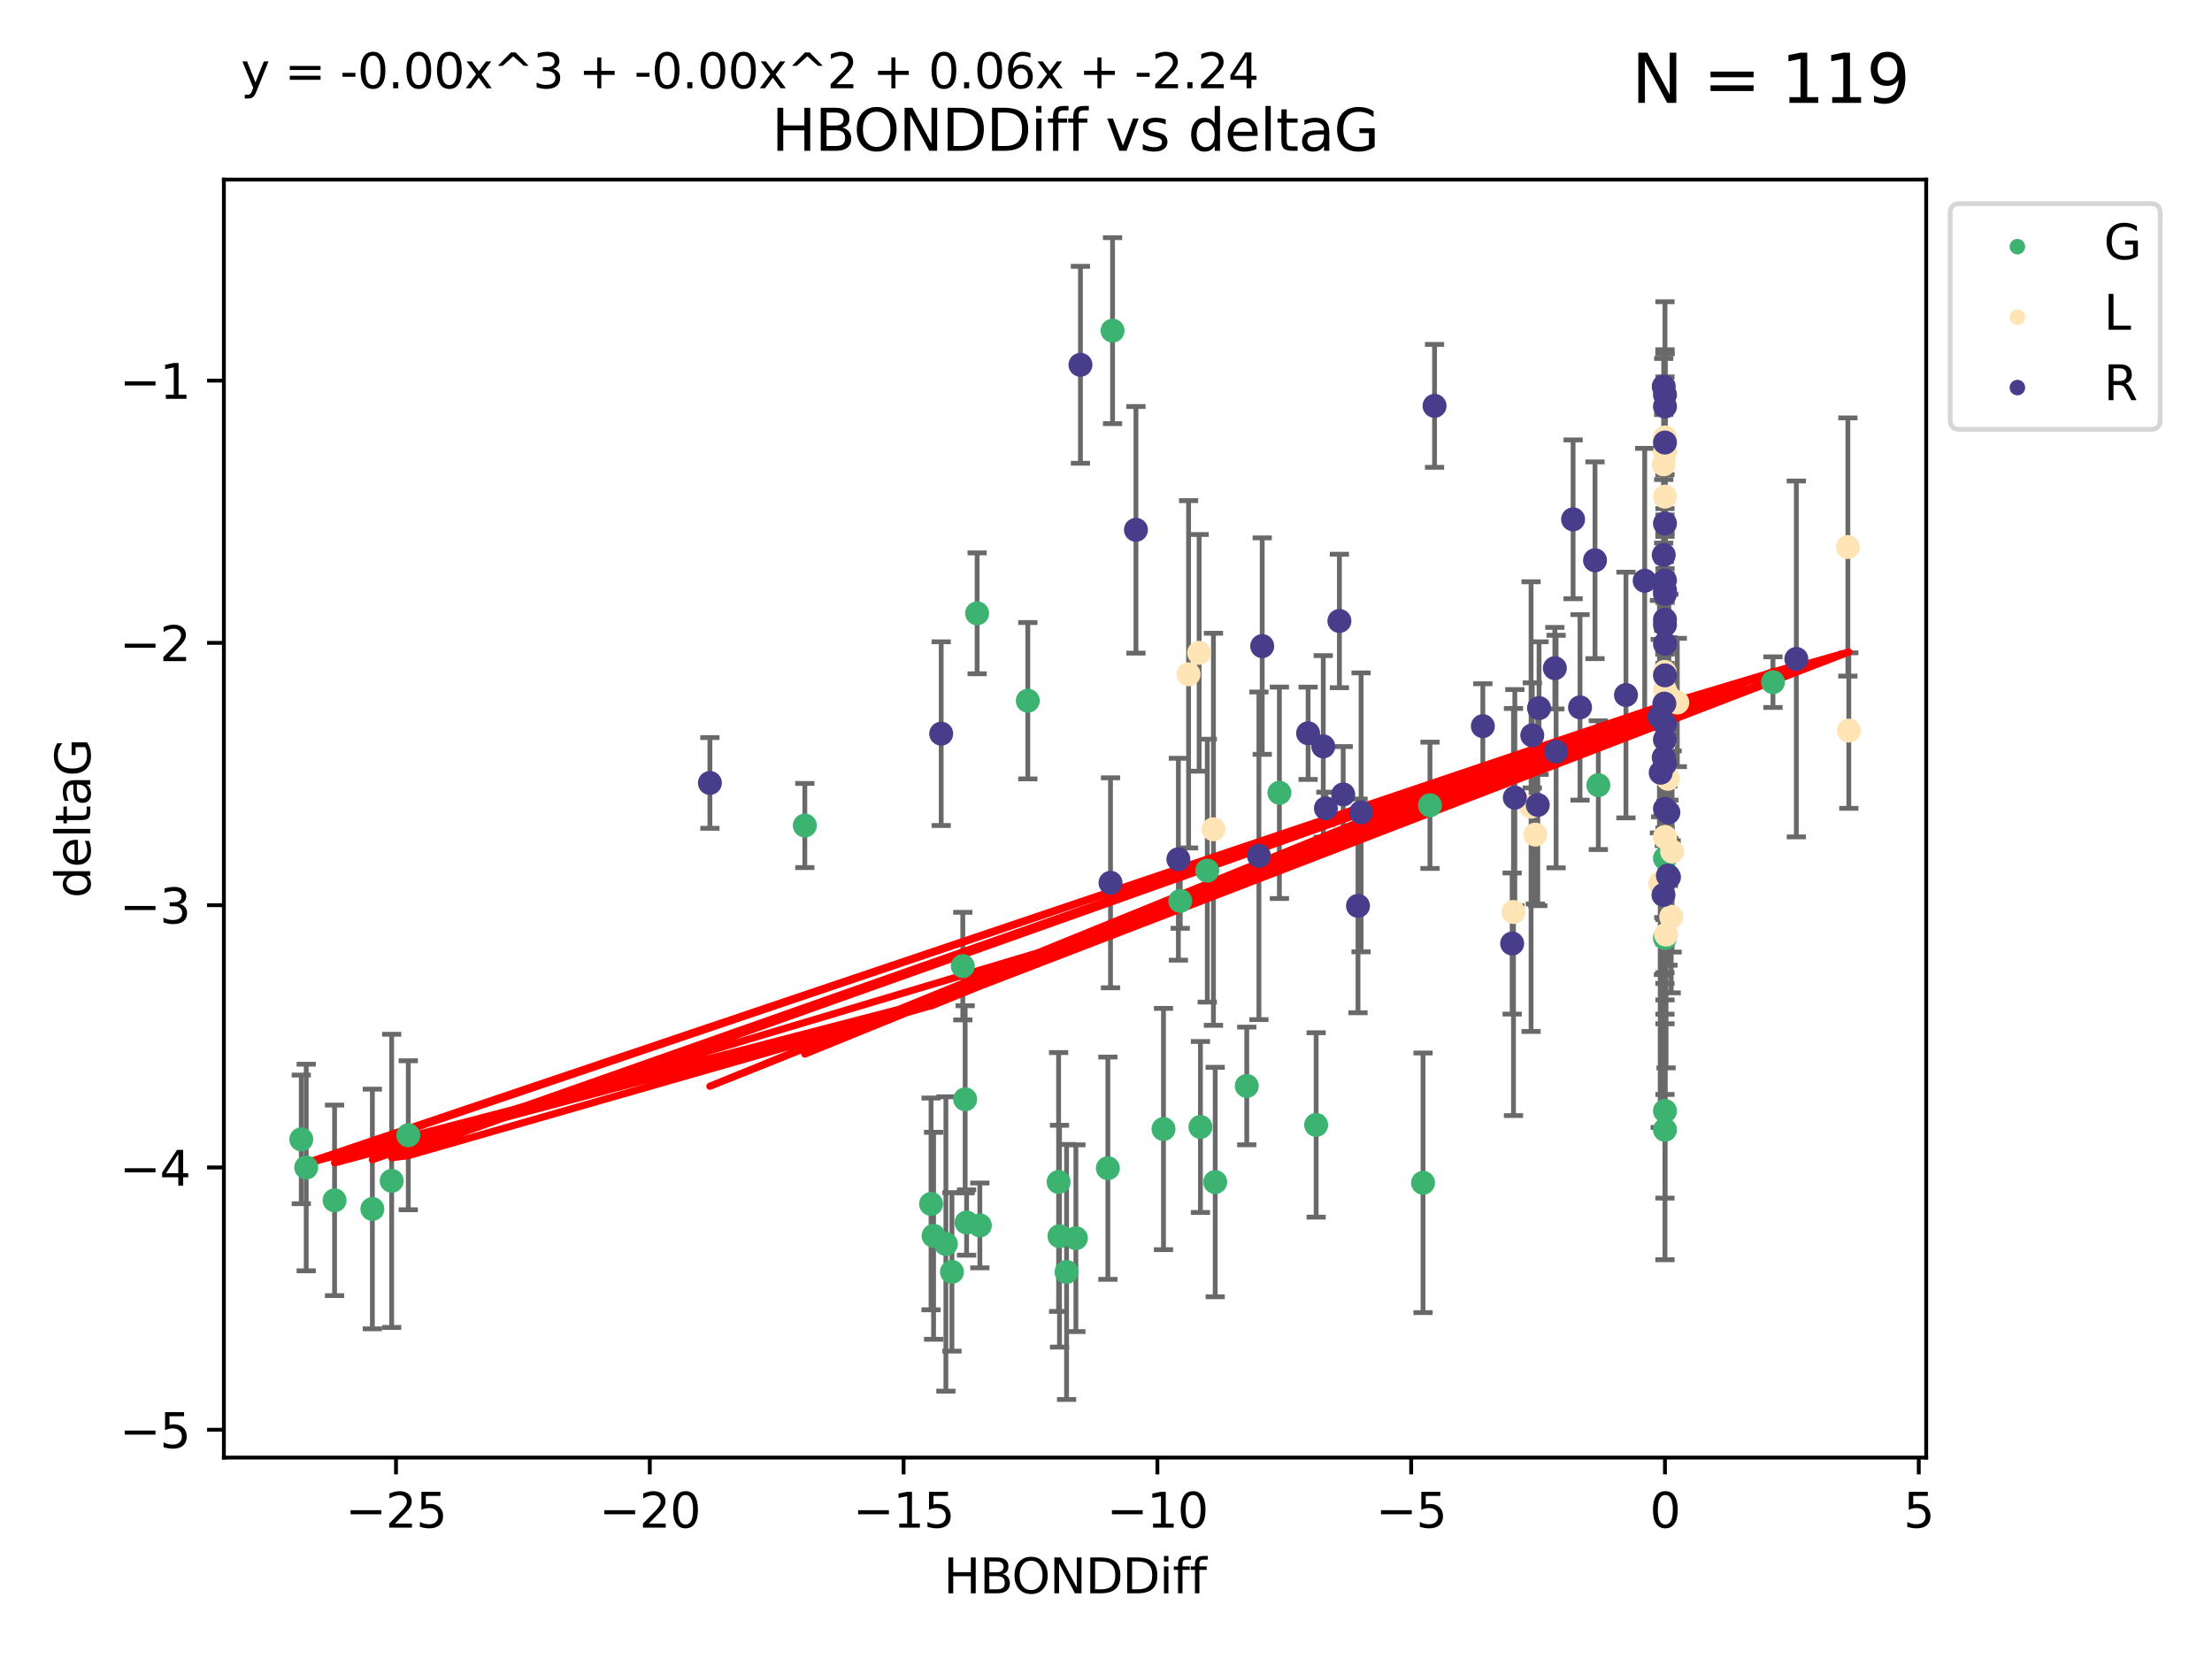 <?xml version="1.0" encoding="utf-8" standalone="no"?>
<!DOCTYPE svg PUBLIC "-//W3C//DTD SVG 1.1//EN"
  "http://www.w3.org/Graphics/SVG/1.1/DTD/svg11.dtd">
<svg xmlns:xlink="http://www.w3.org/1999/xlink" width="460.8pt" height="345.6pt" viewBox="0 0 460.8 345.6" xmlns="http://www.w3.org/2000/svg" version="1.1">
 <defs>
  <style type="text/css">*{stroke-linejoin: round; stroke-linecap: butt}</style>
 </defs>
 <g id="figure_1">
  <g id="patch_1">
   <path d="M 0 345.6 
L 460.8 345.6 
L 460.8 0 
L 0 0 
z
" style="fill: #ffffff"/>
  </g>
  <g id="axes_1">
   <g id="patch_2">
    <path d="M 46.64 303.64 
L 401.26 303.64 
L 401.26 37.411 
L 46.64 37.411 
z
" style="fill: #ffffff"/>
   </g>
   <g id="PathCollection_1">
    <defs>
     <path id="mb498709bed" d="M 0 1.118 
C 0.297 1.118 0.581 1 0.791 0.791 
C 1 0.581 1.118 0.297 1.118 0 
C 1.118 -0.297 1 -0.581 0.791 -0.791 
C 0.581 -1 0.297 -1.118 0 -1.118 
C -0.297 -1.118 -0.581 -1 -0.791 -0.791 
C -1 -0.581 -1.118 -0.297 -1.118 0 
C -1.118 0.297 -1 0.581 -0.791 0.791 
C -0.581 1 -0.297 1.118 0 1.118 
z
" style="stroke: #3cb371"/>
    </defs>
    <g clip-path="url(#pfc50d4fc0b)">
     <use xlink:href="#mb498709bed" x="222.186" y="264.972" style="fill: #3cb371; stroke: #3cb371"/>
     <use xlink:href="#mb498709bed" x="230.787" y="243.357" style="fill: #3cb371; stroke: #3cb371"/>
     <use xlink:href="#mb498709bed" x="69.696" y="250.055" style="fill: #3cb371; stroke: #3cb371"/>
     <use xlink:href="#mb498709bed" x="197.046" y="259.141" style="fill: #3cb371; stroke: #3cb371"/>
     <use xlink:href="#mb498709bed" x="194.481" y="257.437" style="fill: #3cb371; stroke: #3cb371"/>
     <use xlink:href="#mb498709bed" x="85.055" y="236.494" style="fill: #3cb371; stroke: #3cb371"/>
     <use xlink:href="#mb498709bed" x="81.592" y="245.992" style="fill: #3cb371; stroke: #3cb371"/>
     <use xlink:href="#mb498709bed" x="77.573" y="251.854" style="fill: #3cb371; stroke: #3cb371"/>
     <use xlink:href="#mb498709bed" x="242.377" y="235.195" style="fill: #3cb371; stroke: #3cb371"/>
     <use xlink:href="#mb498709bed" x="220.713" y="257.518" style="fill: #3cb371; stroke: #3cb371"/>
     <use xlink:href="#mb498709bed" x="220.528" y="246.229" style="fill: #3cb371; stroke: #3cb371"/>
     <use xlink:href="#mb498709bed" x="204.119" y="255.28" style="fill: #3cb371; stroke: #3cb371"/>
     <use xlink:href="#mb498709bed" x="224.127" y="257.942" style="fill: #3cb371; stroke: #3cb371"/>
     <use xlink:href="#mb498709bed" x="369.342" y="142.106" style="fill: #3cb371; stroke: #3cb371"/>
     <use xlink:href="#mb498709bed" x="231.766" y="68.883" style="fill: #3cb371; stroke: #3cb371"/>
     <use xlink:href="#mb498709bed" x="201.36" y="254.674" style="fill: #3cb371; stroke: #3cb371"/>
     <use xlink:href="#mb498709bed" x="253.149" y="246.241" style="fill: #3cb371; stroke: #3cb371"/>
     <use xlink:href="#mb498709bed" x="198.306" y="264.956" style="fill: #3cb371; stroke: #3cb371"/>
     <use xlink:href="#mb498709bed" x="250.072" y="234.768" style="fill: #3cb371; stroke: #3cb371"/>
     <use xlink:href="#mb498709bed" x="200.567" y="201.259" style="fill: #3cb371; stroke: #3cb371"/>
     <use xlink:href="#mb498709bed" x="193.958" y="250.798" style="fill: #3cb371; stroke: #3cb371"/>
     <use xlink:href="#mb498709bed" x="201.061" y="229.002" style="fill: #3cb371; stroke: #3cb371"/>
     <use xlink:href="#mb498709bed" x="62.759" y="237.354" style="fill: #3cb371; stroke: #3cb371"/>
     <use xlink:href="#mb498709bed" x="63.79" y="243.213" style="fill: #3cb371; stroke: #3cb371"/>
     <use xlink:href="#mb498709bed" x="203.553" y="127.765" style="fill: #3cb371; stroke: #3cb371"/>
     <use xlink:href="#mb498709bed" x="259.725" y="226.223" style="fill: #3cb371; stroke: #3cb371"/>
     <use xlink:href="#mb498709bed" x="297.888" y="167.759" style="fill: #3cb371; stroke: #3cb371"/>
     <use xlink:href="#mb498709bed" x="251.499" y="181.37" style="fill: #3cb371; stroke: #3cb371"/>
     <use xlink:href="#mb498709bed" x="266.522" y="165.153" style="fill: #3cb371; stroke: #3cb371"/>
     <use xlink:href="#mb498709bed" x="245.866" y="187.683" style="fill: #3cb371; stroke: #3cb371"/>
     <use xlink:href="#mb498709bed" x="346.843" y="195.399" style="fill: #3cb371; stroke: #3cb371"/>
     <use xlink:href="#mb498709bed" x="274.179" y="234.344" style="fill: #3cb371; stroke: #3cb371"/>
     <use xlink:href="#mb498709bed" x="346.843" y="178.803" style="fill: #3cb371; stroke: #3cb371"/>
     <use xlink:href="#mb498709bed" x="332.96" y="163.562" style="fill: #3cb371; stroke: #3cb371"/>
     <use xlink:href="#mb498709bed" x="346.843" y="235.362" style="fill: #3cb371; stroke: #3cb371"/>
     <use xlink:href="#mb498709bed" x="296.443" y="246.397" style="fill: #3cb371; stroke: #3cb371"/>
     <use xlink:href="#mb498709bed" x="214.11" y="145.972" style="fill: #3cb371; stroke: #3cb371"/>
     <use xlink:href="#mb498709bed" x="167.661" y="171.969" style="fill: #3cb371; stroke: #3cb371"/>
     <use xlink:href="#mb498709bed" x="346.843" y="231.428" style="fill: #3cb371; stroke: #3cb371"/>
    </g>
   </g>
   <g id="PathCollection_2">
    <defs>
     <path id="m7e4d4ff6f3" d="M 0 1.118 
C 0.297 1.118 0.581 1 0.791 0.791 
C 1 0.581 1.118 0.297 1.118 0 
C 1.118 -0.297 1 -0.581 0.791 -0.791 
C 0.581 -1 0.297 -1.118 0 -1.118 
C -0.297 -1.118 -0.581 -1 -0.791 -0.791 
C -1 -0.581 -1.118 -0.297 -1.118 0 
C -1.118 0.297 -1 0.581 -0.791 0.791 
C -0.581 1 -0.297 1.118 0 1.118 
z
" style="stroke: #ffe4b5"/>
    </defs>
    <g clip-path="url(#pfc50d4fc0b)">
     <use xlink:href="#m7e4d4ff6f3" x="348.143" y="190.979" style="fill: #ffe4b5; stroke: #ffe4b5"/>
     <use xlink:href="#m7e4d4ff6f3" x="319.834" y="173.867" style="fill: #ffe4b5; stroke: #ffe4b5"/>
     <use xlink:href="#m7e4d4ff6f3" x="346.843" y="160.77" style="fill: #ffe4b5; stroke: #ffe4b5"/>
     <use xlink:href="#m7e4d4ff6f3" x="318.949" y="168.033" style="fill: #ffe4b5; stroke: #ffe4b5"/>
     <use xlink:href="#m7e4d4ff6f3" x="252.781" y="172.755" style="fill: #ffe4b5; stroke: #ffe4b5"/>
     <use xlink:href="#m7e4d4ff6f3" x="346.843" y="94.182" style="fill: #ffe4b5; stroke: #ffe4b5"/>
     <use xlink:href="#m7e4d4ff6f3" x="249.803" y="135.997" style="fill: #ffe4b5; stroke: #ffe4b5"/>
     <use xlink:href="#m7e4d4ff6f3" x="384.947" y="113.949" style="fill: #ffe4b5; stroke: #ffe4b5"/>
     <use xlink:href="#m7e4d4ff6f3" x="349.408" y="146.342" style="fill: #ffe4b5; stroke: #ffe4b5"/>
     <use xlink:href="#m7e4d4ff6f3" x="346.778" y="139.975" style="fill: #ffe4b5; stroke: #ffe4b5"/>
     <use xlink:href="#m7e4d4ff6f3" x="348.332" y="177.38" style="fill: #ffe4b5; stroke: #ffe4b5"/>
     <use xlink:href="#m7e4d4ff6f3" x="346.843" y="103.457" style="fill: #ffe4b5; stroke: #ffe4b5"/>
     <use xlink:href="#m7e4d4ff6f3" x="346.843" y="91.135" style="fill: #ffe4b5; stroke: #ffe4b5"/>
     <use xlink:href="#m7e4d4ff6f3" x="385.141" y="152.194" style="fill: #ffe4b5; stroke: #ffe4b5"/>
     <use xlink:href="#m7e4d4ff6f3" x="346.843" y="174.414" style="fill: #ffe4b5; stroke: #ffe4b5"/>
     <use xlink:href="#m7e4d4ff6f3" x="346.843" y="174.371" style="fill: #ffe4b5; stroke: #ffe4b5"/>
     <use xlink:href="#m7e4d4ff6f3" x="345.854" y="184.029" style="fill: #ffe4b5; stroke: #ffe4b5"/>
     <use xlink:href="#m7e4d4ff6f3" x="346.568" y="96.731" style="fill: #ffe4b5; stroke: #ffe4b5"/>
     <use xlink:href="#m7e4d4ff6f3" x="247.603" y="140.463" style="fill: #ffe4b5; stroke: #ffe4b5"/>
     <use xlink:href="#m7e4d4ff6f3" x="315.286" y="189.987" style="fill: #ffe4b5; stroke: #ffe4b5"/>
     <use xlink:href="#m7e4d4ff6f3" x="347.072" y="194.696" style="fill: #ffe4b5; stroke: #ffe4b5"/>
     <use xlink:href="#m7e4d4ff6f3" x="347.655" y="145.235" style="fill: #ffe4b5; stroke: #ffe4b5"/>
     <use xlink:href="#m7e4d4ff6f3" x="347.455" y="162.236" style="fill: #ffe4b5; stroke: #ffe4b5"/>
     <use xlink:href="#m7e4d4ff6f3" x="346.843" y="154.198" style="fill: #ffe4b5; stroke: #ffe4b5"/>
     <use xlink:href="#m7e4d4ff6f3" x="346.843" y="143.764" style="fill: #ffe4b5; stroke: #ffe4b5"/>
    </g>
   </g>
   <g id="PathCollection_3">
    <defs>
     <path id="m1bf99d42f2" d="M 0 1.118 
C 0.297 1.118 0.581 1 0.791 0.791 
C 1 0.581 1.118 0.297 1.118 0 
C 1.118 -0.297 1 -0.581 0.791 -0.791 
C 0.581 -1 0.297 -1.118 0 -1.118 
C -0.297 -1.118 -0.581 -1 -0.791 -0.791 
C -1 -0.581 -1.118 -0.297 -1.118 0 
C -1.118 0.297 -1 0.581 -0.791 0.791 
C -0.581 1 -0.297 1.118 0 1.118 
z
" style="stroke: #483d8b"/>
    </defs>
    <g clip-path="url(#pfc50d4fc0b)">
     <use xlink:href="#m1bf99d42f2" x="147.886" y="163.103" style="fill: #483d8b; stroke: #483d8b"/>
     <use xlink:href="#m1bf99d42f2" x="346.843" y="123.719" style="fill: #483d8b; stroke: #483d8b"/>
     <use xlink:href="#m1bf99d42f2" x="308.903" y="151.269" style="fill: #483d8b; stroke: #483d8b"/>
     <use xlink:href="#m1bf99d42f2" x="324.166" y="156.565" style="fill: #483d8b; stroke: #483d8b"/>
     <use xlink:href="#m1bf99d42f2" x="262.256" y="178.28" style="fill: #483d8b; stroke: #483d8b"/>
     <use xlink:href="#m1bf99d42f2" x="346.843" y="159.129" style="fill: #483d8b; stroke: #483d8b"/>
     <use xlink:href="#m1bf99d42f2" x="231.341" y="183.902" style="fill: #483d8b; stroke: #483d8b"/>
     <use xlink:href="#m1bf99d42f2" x="346.843" y="130.157" style="fill: #483d8b; stroke: #483d8b"/>
     <use xlink:href="#m1bf99d42f2" x="279.021" y="129.36" style="fill: #483d8b; stroke: #483d8b"/>
     <use xlink:href="#m1bf99d42f2" x="346.585" y="80.519" style="fill: #483d8b; stroke: #483d8b"/>
     <use xlink:href="#m1bf99d42f2" x="345.689" y="149.3" style="fill: #483d8b; stroke: #483d8b"/>
     <use xlink:href="#m1bf99d42f2" x="345.956" y="160.968" style="fill: #483d8b; stroke: #483d8b"/>
     <use xlink:href="#m1bf99d42f2" x="346.843" y="150.812" style="fill: #483d8b; stroke: #483d8b"/>
     <use xlink:href="#m1bf99d42f2" x="320.347" y="167.681" style="fill: #483d8b; stroke: #483d8b"/>
     <use xlink:href="#m1bf99d42f2" x="346.583" y="157.788" style="fill: #483d8b; stroke: #483d8b"/>
     <use xlink:href="#m1bf99d42f2" x="236.641" y="110.37" style="fill: #483d8b; stroke: #483d8b"/>
     <use xlink:href="#m1bf99d42f2" x="342.621" y="120.983" style="fill: #483d8b; stroke: #483d8b"/>
     <use xlink:href="#m1bf99d42f2" x="346.584" y="115.619" style="fill: #483d8b; stroke: #483d8b"/>
     <use xlink:href="#m1bf99d42f2" x="245.475" y="178.995" style="fill: #483d8b; stroke: #483d8b"/>
     <use xlink:href="#m1bf99d42f2" x="272.502" y="152.749" style="fill: #483d8b; stroke: #483d8b"/>
     <use xlink:href="#m1bf99d42f2" x="282.895" y="188.709" style="fill: #483d8b; stroke: #483d8b"/>
     <use xlink:href="#m1bf99d42f2" x="346.843" y="84.676" style="fill: #483d8b; stroke: #483d8b"/>
     <use xlink:href="#m1bf99d42f2" x="262.941" y="134.596" style="fill: #483d8b; stroke: #483d8b"/>
     <use xlink:href="#m1bf99d42f2" x="320.611" y="147.512" style="fill: #483d8b; stroke: #483d8b"/>
     <use xlink:href="#m1bf99d42f2" x="347.676" y="182.716" style="fill: #483d8b; stroke: #483d8b"/>
     <use xlink:href="#m1bf99d42f2" x="374.21" y="137.267" style="fill: #483d8b; stroke: #483d8b"/>
     <use xlink:href="#m1bf99d42f2" x="315.566" y="166.164" style="fill: #483d8b; stroke: #483d8b"/>
     <use xlink:href="#m1bf99d42f2" x="276.209" y="168.386" style="fill: #483d8b; stroke: #483d8b"/>
     <use xlink:href="#m1bf99d42f2" x="225.076" y="75.991" style="fill: #483d8b; stroke: #483d8b"/>
     <use xlink:href="#m1bf99d42f2" x="346.843" y="134.129" style="fill: #483d8b; stroke: #483d8b"/>
     <use xlink:href="#m1bf99d42f2" x="327.704" y="108.187" style="fill: #483d8b; stroke: #483d8b"/>
     <use xlink:href="#m1bf99d42f2" x="347.465" y="182.412" style="fill: #483d8b; stroke: #483d8b"/>
     <use xlink:href="#m1bf99d42f2" x="346.713" y="146.574" style="fill: #483d8b; stroke: #483d8b"/>
     <use xlink:href="#m1bf99d42f2" x="319.202" y="153.191" style="fill: #483d8b; stroke: #483d8b"/>
     <use xlink:href="#m1bf99d42f2" x="275.662" y="155.488" style="fill: #483d8b; stroke: #483d8b"/>
     <use xlink:href="#m1bf99d42f2" x="338.717" y="144.785" style="fill: #483d8b; stroke: #483d8b"/>
     <use xlink:href="#m1bf99d42f2" x="346.843" y="168.482" style="fill: #483d8b; stroke: #483d8b"/>
     <use xlink:href="#m1bf99d42f2" x="346.843" y="92.189" style="fill: #483d8b; stroke: #483d8b"/>
     <use xlink:href="#m1bf99d42f2" x="315.009" y="196.553" style="fill: #483d8b; stroke: #483d8b"/>
     <use xlink:href="#m1bf99d42f2" x="283.536" y="169.229" style="fill: #483d8b; stroke: #483d8b"/>
     <use xlink:href="#m1bf99d42f2" x="346.843" y="120.915" style="fill: #483d8b; stroke: #483d8b"/>
     <use xlink:href="#m1bf99d42f2" x="196.068" y="152.834" style="fill: #483d8b; stroke: #483d8b"/>
     <use xlink:href="#m1bf99d42f2" x="346.843" y="82.238" style="fill: #483d8b; stroke: #483d8b"/>
     <use xlink:href="#m1bf99d42f2" x="323.905" y="139.191" style="fill: #483d8b; stroke: #483d8b"/>
     <use xlink:href="#m1bf99d42f2" x="329.149" y="147.356" style="fill: #483d8b; stroke: #483d8b"/>
     <use xlink:href="#m1bf99d42f2" x="279.813" y="165.494" style="fill: #483d8b; stroke: #483d8b"/>
     <use xlink:href="#m1bf99d42f2" x="346.843" y="140.689" style="fill: #483d8b; stroke: #483d8b"/>
     <use xlink:href="#m1bf99d42f2" x="346.843" y="154.06" style="fill: #483d8b; stroke: #483d8b"/>
     <use xlink:href="#m1bf99d42f2" x="332.269" y="116.717" style="fill: #483d8b; stroke: #483d8b"/>
     <use xlink:href="#m1bf99d42f2" x="298.843" y="84.549" style="fill: #483d8b; stroke: #483d8b"/>
     <use xlink:href="#m1bf99d42f2" x="346.843" y="109.055" style="fill: #483d8b; stroke: #483d8b"/>
     <use xlink:href="#m1bf99d42f2" x="346.531" y="186.434" style="fill: #483d8b; stroke: #483d8b"/>
     <use xlink:href="#m1bf99d42f2" x="347.554" y="169.235" style="fill: #483d8b; stroke: #483d8b"/>
     <use xlink:href="#m1bf99d42f2" x="346.843" y="129.081" style="fill: #483d8b; stroke: #483d8b"/>
     <use xlink:href="#m1bf99d42f2" x="346.843" y="122.945" style="fill: #483d8b; stroke: #483d8b"/>
    </g>
   </g>
   <g id="matplotlib.axis_1">
    <g id="xtick_1">
     <g id="line2d_1">
      <defs>
       <path id="m4035e35cb2" d="M 0 0 
L 0 3.5 
" style="stroke: #000000; stroke-width: 0.8"/>
      </defs>
      <g>
       <use xlink:href="#m4035e35cb2" x="82.494" y="303.64" style="stroke: #000000; stroke-width: 0.8"/>
      </g>
     </g>
     <g id="text_1">
      <!-- −25 -->
      <g transform="translate(71.942 318.238)scale(0.1 -0.1)">
       <defs>
        <path id="DejaVuSans-2212" d="M 678 2272 
L 4684 2272 
L 4684 1741 
L 678 1741 
L 678 2272 
z
" transform="scale(0.016)"/>
        <path id="DejaVuSans-32" d="M 1228 531 
L 3431 531 
L 3431 0 
L 469 0 
L 469 531 
Q 828 903 1448 1529 
Q 2069 2156 2228 2338 
Q 2531 2678 2651 2914 
Q 2772 3150 2772 3378 
Q 2772 3750 2511 3984 
Q 2250 4219 1831 4219 
Q 1534 4219 1204 4116 
Q 875 4013 500 3803 
L 500 4441 
Q 881 4594 1212 4672 
Q 1544 4750 1819 4750 
Q 2544 4750 2975 4387 
Q 3406 4025 3406 3419 
Q 3406 3131 3298 2873 
Q 3191 2616 2906 2266 
Q 2828 2175 2409 1742 
Q 1991 1309 1228 531 
z
" transform="scale(0.016)"/>
        <path id="DejaVuSans-35" d="M 691 4666 
L 3169 4666 
L 3169 4134 
L 1269 4134 
L 1269 2991 
Q 1406 3038 1543 3061 
Q 1681 3084 1819 3084 
Q 2600 3084 3056 2656 
Q 3513 2228 3513 1497 
Q 3513 744 3044 326 
Q 2575 -91 1722 -91 
Q 1428 -91 1123 -41 
Q 819 9 494 109 
L 494 744 
Q 775 591 1075 516 
Q 1375 441 1709 441 
Q 2250 441 2565 725 
Q 2881 1009 2881 1497 
Q 2881 1984 2565 2268 
Q 2250 2553 1709 2553 
Q 1456 2553 1204 2497 
Q 953 2441 691 2322 
L 691 4666 
z
" transform="scale(0.016)"/>
       </defs>
       <use xlink:href="#DejaVuSans-2212"/>
       <use xlink:href="#DejaVuSans-32" x="83.789"/>
       <use xlink:href="#DejaVuSans-35" x="147.412"/>
      </g>
     </g>
    </g>
    <g id="xtick_2">
     <g id="line2d_2">
      <g>
       <use xlink:href="#m4035e35cb2" x="135.364" y="303.64" style="stroke: #000000; stroke-width: 0.8"/>
      </g>
     </g>
     <g id="text_2">
      <!-- −20 -->
      <g transform="translate(124.812 318.238)scale(0.1 -0.1)">
       <defs>
        <path id="DejaVuSans-30" d="M 2034 4250 
Q 1547 4250 1301 3770 
Q 1056 3291 1056 2328 
Q 1056 1369 1301 889 
Q 1547 409 2034 409 
Q 2525 409 2770 889 
Q 3016 1369 3016 2328 
Q 3016 3291 2770 3770 
Q 2525 4250 2034 4250 
z
M 2034 4750 
Q 2819 4750 3233 4129 
Q 3647 3509 3647 2328 
Q 3647 1150 3233 529 
Q 2819 -91 2034 -91 
Q 1250 -91 836 529 
Q 422 1150 422 2328 
Q 422 3509 836 4129 
Q 1250 4750 2034 4750 
z
" transform="scale(0.016)"/>
       </defs>
       <use xlink:href="#DejaVuSans-2212"/>
       <use xlink:href="#DejaVuSans-32" x="83.789"/>
       <use xlink:href="#DejaVuSans-30" x="147.412"/>
      </g>
     </g>
    </g>
    <g id="xtick_3">
     <g id="line2d_3">
      <g>
       <use xlink:href="#m4035e35cb2" x="188.234" y="303.64" style="stroke: #000000; stroke-width: 0.8"/>
      </g>
     </g>
     <g id="text_3">
      <!-- −15 -->
      <g transform="translate(177.681 318.238)scale(0.1 -0.1)">
       <defs>
        <path id="DejaVuSans-31" d="M 794 531 
L 1825 531 
L 1825 4091 
L 703 3866 
L 703 4441 
L 1819 4666 
L 2450 4666 
L 2450 531 
L 3481 531 
L 3481 0 
L 794 0 
L 794 531 
z
" transform="scale(0.016)"/>
       </defs>
       <use xlink:href="#DejaVuSans-2212"/>
       <use xlink:href="#DejaVuSans-31" x="83.789"/>
       <use xlink:href="#DejaVuSans-35" x="147.412"/>
      </g>
     </g>
    </g>
    <g id="xtick_4">
     <g id="line2d_4">
      <g>
       <use xlink:href="#m4035e35cb2" x="241.104" y="303.64" style="stroke: #000000; stroke-width: 0.8"/>
      </g>
     </g>
     <g id="text_4">
      <!-- −10 -->
      <g transform="translate(230.551 318.238)scale(0.1 -0.1)">
       <use xlink:href="#DejaVuSans-2212"/>
       <use xlink:href="#DejaVuSans-31" x="83.789"/>
       <use xlink:href="#DejaVuSans-30" x="147.412"/>
      </g>
     </g>
    </g>
    <g id="xtick_5">
     <g id="line2d_5">
      <g>
       <use xlink:href="#m4035e35cb2" x="293.973" y="303.64" style="stroke: #000000; stroke-width: 0.8"/>
      </g>
     </g>
     <g id="text_5">
      <!-- −5 -->
      <g transform="translate(286.602 318.238)scale(0.1 -0.1)">
       <use xlink:href="#DejaVuSans-2212"/>
       <use xlink:href="#DejaVuSans-35" x="83.789"/>
      </g>
     </g>
    </g>
    <g id="xtick_6">
     <g id="line2d_6">
      <g>
       <use xlink:href="#m4035e35cb2" x="346.843" y="303.64" style="stroke: #000000; stroke-width: 0.8"/>
      </g>
     </g>
     <g id="text_6">
      <!-- 0 -->
      <g transform="translate(343.662 318.238)scale(0.1 -0.1)">
       <use xlink:href="#DejaVuSans-30"/>
      </g>
     </g>
    </g>
    <g id="xtick_7">
     <g id="line2d_7">
      <g>
       <use xlink:href="#m4035e35cb2" x="399.713" y="303.64" style="stroke: #000000; stroke-width: 0.8"/>
      </g>
     </g>
     <g id="text_7">
      <!-- 5 -->
      <g transform="translate(396.532 318.238)scale(0.1 -0.1)">
       <use xlink:href="#DejaVuSans-35"/>
      </g>
     </g>
    </g>
    <g id="text_8">
     <!-- HBONDDiff -->
     <g transform="translate(196.561 331.917)scale(0.1 -0.1)">
      <defs>
       <path id="DejaVuSans-48" d="M 628 4666 
L 1259 4666 
L 1259 2753 
L 3553 2753 
L 3553 4666 
L 4184 4666 
L 4184 0 
L 3553 0 
L 3553 2222 
L 1259 2222 
L 1259 0 
L 628 0 
L 628 4666 
z
" transform="scale(0.016)"/>
       <path id="DejaVuSans-42" d="M 1259 2228 
L 1259 519 
L 2272 519 
Q 2781 519 3026 730 
Q 3272 941 3272 1375 
Q 3272 1813 3026 2020 
Q 2781 2228 2272 2228 
L 1259 2228 
z
M 1259 4147 
L 1259 2741 
L 2194 2741 
Q 2656 2741 2882 2914 
Q 3109 3088 3109 3444 
Q 3109 3797 2882 3972 
Q 2656 4147 2194 4147 
L 1259 4147 
z
M 628 4666 
L 2241 4666 
Q 2963 4666 3353 4366 
Q 3744 4066 3744 3513 
Q 3744 3084 3544 2831 
Q 3344 2578 2956 2516 
Q 3422 2416 3680 2098 
Q 3938 1781 3938 1306 
Q 3938 681 3513 340 
Q 3088 0 2303 0 
L 628 0 
L 628 4666 
z
" transform="scale(0.016)"/>
       <path id="DejaVuSans-4f" d="M 2522 4238 
Q 1834 4238 1429 3725 
Q 1025 3213 1025 2328 
Q 1025 1447 1429 934 
Q 1834 422 2522 422 
Q 3209 422 3611 934 
Q 4013 1447 4013 2328 
Q 4013 3213 3611 3725 
Q 3209 4238 2522 4238 
z
M 2522 4750 
Q 3503 4750 4090 4092 
Q 4678 3434 4678 2328 
Q 4678 1225 4090 567 
Q 3503 -91 2522 -91 
Q 1538 -91 948 565 
Q 359 1222 359 2328 
Q 359 3434 948 4092 
Q 1538 4750 2522 4750 
z
" transform="scale(0.016)"/>
       <path id="DejaVuSans-4e" d="M 628 4666 
L 1478 4666 
L 3547 763 
L 3547 4666 
L 4159 4666 
L 4159 0 
L 3309 0 
L 1241 3903 
L 1241 0 
L 628 0 
L 628 4666 
z
" transform="scale(0.016)"/>
       <path id="DejaVuSans-44" d="M 1259 4147 
L 1259 519 
L 2022 519 
Q 2988 519 3436 956 
Q 3884 1394 3884 2338 
Q 3884 3275 3436 3711 
Q 2988 4147 2022 4147 
L 1259 4147 
z
M 628 4666 
L 1925 4666 
Q 3281 4666 3915 4102 
Q 4550 3538 4550 2338 
Q 4550 1131 3912 565 
Q 3275 0 1925 0 
L 628 0 
L 628 4666 
z
" transform="scale(0.016)"/>
       <path id="DejaVuSans-69" d="M 603 3500 
L 1178 3500 
L 1178 0 
L 603 0 
L 603 3500 
z
M 603 4863 
L 1178 4863 
L 1178 4134 
L 603 4134 
L 603 4863 
z
" transform="scale(0.016)"/>
       <path id="DejaVuSans-66" d="M 2375 4863 
L 2375 4384 
L 1825 4384 
Q 1516 4384 1395 4259 
Q 1275 4134 1275 3809 
L 1275 3500 
L 2222 3500 
L 2222 3053 
L 1275 3053 
L 1275 0 
L 697 0 
L 697 3053 
L 147 3053 
L 147 3500 
L 697 3500 
L 697 3744 
Q 697 4328 969 4595 
Q 1241 4863 1831 4863 
L 2375 4863 
z
" transform="scale(0.016)"/>
      </defs>
      <use xlink:href="#DejaVuSans-48"/>
      <use xlink:href="#DejaVuSans-42" x="75.195"/>
      <use xlink:href="#DejaVuSans-4f" x="142.049"/>
      <use xlink:href="#DejaVuSans-4e" x="220.76"/>
      <use xlink:href="#DejaVuSans-44" x="295.564"/>
      <use xlink:href="#DejaVuSans-44" x="372.566"/>
      <use xlink:href="#DejaVuSans-69" x="449.568"/>
      <use xlink:href="#DejaVuSans-66" x="477.352"/>
      <use xlink:href="#DejaVuSans-66" x="512.557"/>
     </g>
    </g>
   </g>
   <g id="matplotlib.axis_2">
    <g id="ytick_1">
     <g id="line2d_8">
      <defs>
       <path id="m5e857dca2e" d="M 0 0 
L -3.5 0 
" style="stroke: #000000; stroke-width: 0.8"/>
      </defs>
      <g>
       <use xlink:href="#m5e857dca2e" x="46.64" y="297.844" style="stroke: #000000; stroke-width: 0.8"/>
      </g>
     </g>
     <g id="text_9">
      <!-- −5 -->
      <g transform="translate(24.898 301.643)scale(0.1 -0.1)">
       <use xlink:href="#DejaVuSans-2212"/>
       <use xlink:href="#DejaVuSans-35" x="83.789"/>
      </g>
     </g>
    </g>
    <g id="ytick_2">
     <g id="line2d_9">
      <g>
       <use xlink:href="#m5e857dca2e" x="46.64" y="243.204" style="stroke: #000000; stroke-width: 0.8"/>
      </g>
     </g>
     <g id="text_10">
      <!-- −4 -->
      <g transform="translate(24.898 247.003)scale(0.1 -0.1)">
       <defs>
        <path id="DejaVuSans-34" d="M 2419 4116 
L 825 1625 
L 2419 1625 
L 2419 4116 
z
M 2253 4666 
L 3047 4666 
L 3047 1625 
L 3713 1625 
L 3713 1100 
L 3047 1100 
L 3047 0 
L 2419 0 
L 2419 1100 
L 313 1100 
L 313 1709 
L 2253 4666 
z
" transform="scale(0.016)"/>
       </defs>
       <use xlink:href="#DejaVuSans-2212"/>
       <use xlink:href="#DejaVuSans-34" x="83.789"/>
      </g>
     </g>
    </g>
    <g id="ytick_3">
     <g id="line2d_10">
      <g>
       <use xlink:href="#m5e857dca2e" x="46.64" y="188.564" style="stroke: #000000; stroke-width: 0.8"/>
      </g>
     </g>
     <g id="text_11">
      <!-- −3 -->
      <g transform="translate(24.898 192.364)scale(0.1 -0.1)">
       <defs>
        <path id="DejaVuSans-33" d="M 2597 2516 
Q 3050 2419 3304 2112 
Q 3559 1806 3559 1356 
Q 3559 666 3084 287 
Q 2609 -91 1734 -91 
Q 1441 -91 1130 -33 
Q 819 25 488 141 
L 488 750 
Q 750 597 1062 519 
Q 1375 441 1716 441 
Q 2309 441 2620 675 
Q 2931 909 2931 1356 
Q 2931 1769 2642 2001 
Q 2353 2234 1838 2234 
L 1294 2234 
L 1294 2753 
L 1863 2753 
Q 2328 2753 2575 2939 
Q 2822 3125 2822 3475 
Q 2822 3834 2567 4026 
Q 2313 4219 1838 4219 
Q 1578 4219 1281 4162 
Q 984 4106 628 3988 
L 628 4550 
Q 988 4650 1302 4700 
Q 1616 4750 1894 4750 
Q 2613 4750 3031 4423 
Q 3450 4097 3450 3541 
Q 3450 3153 3228 2886 
Q 3006 2619 2597 2516 
z
" transform="scale(0.016)"/>
       </defs>
       <use xlink:href="#DejaVuSans-2212"/>
       <use xlink:href="#DejaVuSans-33" x="83.789"/>
      </g>
     </g>
    </g>
    <g id="ytick_4">
     <g id="line2d_11">
      <g>
       <use xlink:href="#m5e857dca2e" x="46.64" y="133.924" style="stroke: #000000; stroke-width: 0.8"/>
      </g>
     </g>
     <g id="text_12">
      <!-- −2 -->
      <g transform="translate(24.898 137.724)scale(0.1 -0.1)">
       <use xlink:href="#DejaVuSans-2212"/>
       <use xlink:href="#DejaVuSans-32" x="83.789"/>
      </g>
     </g>
    </g>
    <g id="ytick_5">
     <g id="line2d_12">
      <g>
       <use xlink:href="#m5e857dca2e" x="46.64" y="79.284" style="stroke: #000000; stroke-width: 0.8"/>
      </g>
     </g>
     <g id="text_13">
      <!-- −1 -->
      <g transform="translate(24.898 83.084)scale(0.1 -0.1)">
       <use xlink:href="#DejaVuSans-2212"/>
       <use xlink:href="#DejaVuSans-31" x="83.789"/>
      </g>
     </g>
    </g>
    <g id="text_14">
     <!-- deltaG -->
     <g transform="translate(18.818 187.064)rotate(-90)scale(0.1 -0.1)">
      <defs>
       <path id="DejaVuSans-64" d="M 2906 2969 
L 2906 4863 
L 3481 4863 
L 3481 0 
L 2906 0 
L 2906 525 
Q 2725 213 2448 61 
Q 2172 -91 1784 -91 
Q 1150 -91 751 415 
Q 353 922 353 1747 
Q 353 2572 751 3078 
Q 1150 3584 1784 3584 
Q 2172 3584 2448 3432 
Q 2725 3281 2906 2969 
z
M 947 1747 
Q 947 1113 1208 752 
Q 1469 391 1925 391 
Q 2381 391 2643 752 
Q 2906 1113 2906 1747 
Q 2906 2381 2643 2742 
Q 2381 3103 1925 3103 
Q 1469 3103 1208 2742 
Q 947 2381 947 1747 
z
" transform="scale(0.016)"/>
       <path id="DejaVuSans-65" d="M 3597 1894 
L 3597 1613 
L 953 1613 
Q 991 1019 1311 708 
Q 1631 397 2203 397 
Q 2534 397 2845 478 
Q 3156 559 3463 722 
L 3463 178 
Q 3153 47 2828 -22 
Q 2503 -91 2169 -91 
Q 1331 -91 842 396 
Q 353 884 353 1716 
Q 353 2575 817 3079 
Q 1281 3584 2069 3584 
Q 2775 3584 3186 3129 
Q 3597 2675 3597 1894 
z
M 3022 2063 
Q 3016 2534 2758 2815 
Q 2500 3097 2075 3097 
Q 1594 3097 1305 2825 
Q 1016 2553 972 2059 
L 3022 2063 
z
" transform="scale(0.016)"/>
       <path id="DejaVuSans-6c" d="M 603 4863 
L 1178 4863 
L 1178 0 
L 603 0 
L 603 4863 
z
" transform="scale(0.016)"/>
       <path id="DejaVuSans-74" d="M 1172 4494 
L 1172 3500 
L 2356 3500 
L 2356 3053 
L 1172 3053 
L 1172 1153 
Q 1172 725 1289 603 
Q 1406 481 1766 481 
L 2356 481 
L 2356 0 
L 1766 0 
Q 1100 0 847 248 
Q 594 497 594 1153 
L 594 3053 
L 172 3053 
L 172 3500 
L 594 3500 
L 594 4494 
L 1172 4494 
z
" transform="scale(0.016)"/>
       <path id="DejaVuSans-61" d="M 2194 1759 
Q 1497 1759 1228 1600 
Q 959 1441 959 1056 
Q 959 750 1161 570 
Q 1363 391 1709 391 
Q 2188 391 2477 730 
Q 2766 1069 2766 1631 
L 2766 1759 
L 2194 1759 
z
M 3341 1997 
L 3341 0 
L 2766 0 
L 2766 531 
Q 2569 213 2275 61 
Q 1981 -91 1556 -91 
Q 1019 -91 701 211 
Q 384 513 384 1019 
Q 384 1609 779 1909 
Q 1175 2209 1959 2209 
L 2766 2209 
L 2766 2266 
Q 2766 2663 2505 2880 
Q 2244 3097 1772 3097 
Q 1472 3097 1187 3025 
Q 903 2953 641 2809 
L 641 3341 
Q 956 3463 1253 3523 
Q 1550 3584 1831 3584 
Q 2591 3584 2966 3190 
Q 3341 2797 3341 1997 
z
" transform="scale(0.016)"/>
       <path id="DejaVuSans-47" d="M 3809 666 
L 3809 1919 
L 2778 1919 
L 2778 2438 
L 4434 2438 
L 4434 434 
Q 4069 175 3628 42 
Q 3188 -91 2688 -91 
Q 1594 -91 976 548 
Q 359 1188 359 2328 
Q 359 3472 976 4111 
Q 1594 4750 2688 4750 
Q 3144 4750 3555 4637 
Q 3966 4525 4313 4306 
L 4313 3634 
Q 3963 3931 3569 4081 
Q 3175 4231 2741 4231 
Q 1884 4231 1454 3753 
Q 1025 3275 1025 2328 
Q 1025 1384 1454 906 
Q 1884 428 2741 428 
Q 3075 428 3337 486 
Q 3600 544 3809 666 
z
" transform="scale(0.016)"/>
      </defs>
      <use xlink:href="#DejaVuSans-64"/>
      <use xlink:href="#DejaVuSans-65" x="63.477"/>
      <use xlink:href="#DejaVuSans-6c" x="125"/>
      <use xlink:href="#DejaVuSans-74" x="152.783"/>
      <use xlink:href="#DejaVuSans-61" x="191.992"/>
      <use xlink:href="#DejaVuSans-47" x="253.271"/>
     </g>
    </g>
   </g>
   <g id="LineCollection_1">
    <path d="M 222.186 291.539 
L 222.186 238.405 
" clip-path="url(#pfc50d4fc0b)" style="fill: none; stroke: #696969"/>
    <path d="M 230.787 266.51 
L 230.787 220.204 
" clip-path="url(#pfc50d4fc0b)" style="fill: none; stroke: #696969"/>
    <path d="M 69.696 269.901 
L 69.696 230.209 
" clip-path="url(#pfc50d4fc0b)" style="fill: none; stroke: #696969"/>
    <path d="M 197.046 289.801 
L 197.046 228.482 
" clip-path="url(#pfc50d4fc0b)" style="fill: none; stroke: #696969"/>
    <path d="M 194.481 278.993 
L 194.481 235.88 
" clip-path="url(#pfc50d4fc0b)" style="fill: none; stroke: #696969"/>
    <path d="M 85.055 252.013 
L 85.055 220.976 
" clip-path="url(#pfc50d4fc0b)" style="fill: none; stroke: #696969"/>
    <path d="M 81.592 276.528 
L 81.592 215.456 
" clip-path="url(#pfc50d4fc0b)" style="fill: none; stroke: #696969"/>
    <path d="M 77.573 276.82 
L 77.573 226.888 
" clip-path="url(#pfc50d4fc0b)" style="fill: none; stroke: #696969"/>
    <path d="M 242.377 260.326 
L 242.377 210.065 
" clip-path="url(#pfc50d4fc0b)" style="fill: none; stroke: #696969"/>
    <path d="M 220.713 280.619 
L 220.713 234.417 
" clip-path="url(#pfc50d4fc0b)" style="fill: none; stroke: #696969"/>
    <path d="M 220.528 273.192 
L 220.528 219.267 
" clip-path="url(#pfc50d4fc0b)" style="fill: none; stroke: #696969"/>
    <path d="M 204.119 264.116 
L 204.119 246.445 
" clip-path="url(#pfc50d4fc0b)" style="fill: none; stroke: #696969"/>
    <path d="M 224.127 277.391 
L 224.127 238.493 
" clip-path="url(#pfc50d4fc0b)" style="fill: none; stroke: #696969"/>
    <path d="M 369.342 147.375 
L 369.342 136.837 
" clip-path="url(#pfc50d4fc0b)" style="fill: none; stroke: #696969"/>
    <path d="M 231.766 88.254 
L 231.766 49.513 
" clip-path="url(#pfc50d4fc0b)" style="fill: none; stroke: #696969"/>
    <path d="M 201.36 261.477 
L 201.36 247.87 
" clip-path="url(#pfc50d4fc0b)" style="fill: none; stroke: #696969"/>
    <path d="M 253.149 270.142 
L 253.149 222.34 
" clip-path="url(#pfc50d4fc0b)" style="fill: none; stroke: #696969"/>
    <path d="M 198.306 281.463 
L 198.306 248.45 
" clip-path="url(#pfc50d4fc0b)" style="fill: none; stroke: #696969"/>
    <path d="M 250.072 252.578 
L 250.072 216.959 
" clip-path="url(#pfc50d4fc0b)" style="fill: none; stroke: #696969"/>
    <path d="M 200.567 212.466 
L 200.567 190.051 
" clip-path="url(#pfc50d4fc0b)" style="fill: none; stroke: #696969"/>
    <path d="M 193.958 272.857 
L 193.958 228.74 
" clip-path="url(#pfc50d4fc0b)" style="fill: none; stroke: #696969"/>
    <path d="M 201.061 248.489 
L 201.061 209.516 
" clip-path="url(#pfc50d4fc0b)" style="fill: none; stroke: #696969"/>
    <path d="M 62.759 250.753 
L 62.759 223.954 
" clip-path="url(#pfc50d4fc0b)" style="fill: none; stroke: #696969"/>
    <path d="M 63.79 264.733 
L 63.79 221.693 
" clip-path="url(#pfc50d4fc0b)" style="fill: none; stroke: #696969"/>
    <path d="M 203.553 140.357 
L 203.553 115.174 
" clip-path="url(#pfc50d4fc0b)" style="fill: none; stroke: #696969"/>
    <path d="M 259.725 238.478 
L 259.725 213.969 
" clip-path="url(#pfc50d4fc0b)" style="fill: none; stroke: #696969"/>
    <path d="M 297.888 180.911 
L 297.888 154.608 
" clip-path="url(#pfc50d4fc0b)" style="fill: none; stroke: #696969"/>
    <path d="M 251.499 208.753 
L 251.499 153.986 
" clip-path="url(#pfc50d4fc0b)" style="fill: none; stroke: #696969"/>
    <path d="M 266.522 187.175 
L 266.522 143.131 
" clip-path="url(#pfc50d4fc0b)" style="fill: none; stroke: #696969"/>
    <path d="M 245.866 193.382 
L 245.866 181.984 
" clip-path="url(#pfc50d4fc0b)" style="fill: none; stroke: #696969"/>
    <path d="M 346.843 211.267 
L 346.843 179.53 
" clip-path="url(#pfc50d4fc0b)" style="fill: none; stroke: #696969"/>
    <path d="M 274.179 253.55 
L 274.179 215.138 
" clip-path="url(#pfc50d4fc0b)" style="fill: none; stroke: #696969"/>
    <path d="M 346.843 202.627 
L 346.843 154.978 
" clip-path="url(#pfc50d4fc0b)" style="fill: none; stroke: #696969"/>
    <path d="M 332.96 176.973 
L 332.96 150.151 
" clip-path="url(#pfc50d4fc0b)" style="fill: none; stroke: #696969"/>
    <path d="M 346.843 262.421 
L 346.843 208.303 
" clip-path="url(#pfc50d4fc0b)" style="fill: none; stroke: #696969"/>
    <path d="M 296.443 273.437 
L 296.443 219.357 
" clip-path="url(#pfc50d4fc0b)" style="fill: none; stroke: #696969"/>
    <path d="M 214.11 162.254 
L 214.11 129.689 
" clip-path="url(#pfc50d4fc0b)" style="fill: none; stroke: #696969"/>
    <path d="M 167.661 180.734 
L 167.661 163.205 
" clip-path="url(#pfc50d4fc0b)" style="fill: none; stroke: #696969"/>
    <path d="M 346.843 249.586 
L 346.843 213.27 
" clip-path="url(#pfc50d4fc0b)" style="fill: none; stroke: #696969"/>
   </g>
   <g id="line2d_13">
    <defs>
     <path id="mca1f101470" d="M 2 0 
L -2 -0 
" style="stroke: #696969"/>
    </defs>
    <g clip-path="url(#pfc50d4fc0b)">
     <use xlink:href="#mca1f101470" x="222.186" y="291.539" style="fill: #696969; stroke: #696969"/>
     <use xlink:href="#mca1f101470" x="230.787" y="266.51" style="fill: #696969; stroke: #696969"/>
     <use xlink:href="#mca1f101470" x="69.696" y="269.901" style="fill: #696969; stroke: #696969"/>
     <use xlink:href="#mca1f101470" x="197.046" y="289.801" style="fill: #696969; stroke: #696969"/>
     <use xlink:href="#mca1f101470" x="194.481" y="278.993" style="fill: #696969; stroke: #696969"/>
     <use xlink:href="#mca1f101470" x="85.055" y="252.013" style="fill: #696969; stroke: #696969"/>
     <use xlink:href="#mca1f101470" x="81.592" y="276.528" style="fill: #696969; stroke: #696969"/>
     <use xlink:href="#mca1f101470" x="77.573" y="276.82" style="fill: #696969; stroke: #696969"/>
     <use xlink:href="#mca1f101470" x="242.377" y="260.326" style="fill: #696969; stroke: #696969"/>
     <use xlink:href="#mca1f101470" x="220.713" y="280.619" style="fill: #696969; stroke: #696969"/>
     <use xlink:href="#mca1f101470" x="220.528" y="273.192" style="fill: #696969; stroke: #696969"/>
     <use xlink:href="#mca1f101470" x="204.119" y="264.116" style="fill: #696969; stroke: #696969"/>
     <use xlink:href="#mca1f101470" x="224.127" y="277.391" style="fill: #696969; stroke: #696969"/>
     <use xlink:href="#mca1f101470" x="369.342" y="147.375" style="fill: #696969; stroke: #696969"/>
     <use xlink:href="#mca1f101470" x="231.766" y="88.254" style="fill: #696969; stroke: #696969"/>
     <use xlink:href="#mca1f101470" x="201.36" y="261.477" style="fill: #696969; stroke: #696969"/>
     <use xlink:href="#mca1f101470" x="253.149" y="270.142" style="fill: #696969; stroke: #696969"/>
     <use xlink:href="#mca1f101470" x="198.306" y="281.463" style="fill: #696969; stroke: #696969"/>
     <use xlink:href="#mca1f101470" x="250.072" y="252.578" style="fill: #696969; stroke: #696969"/>
     <use xlink:href="#mca1f101470" x="200.567" y="212.466" style="fill: #696969; stroke: #696969"/>
     <use xlink:href="#mca1f101470" x="193.958" y="272.857" style="fill: #696969; stroke: #696969"/>
     <use xlink:href="#mca1f101470" x="201.061" y="248.489" style="fill: #696969; stroke: #696969"/>
     <use xlink:href="#mca1f101470" x="62.759" y="250.753" style="fill: #696969; stroke: #696969"/>
     <use xlink:href="#mca1f101470" x="63.79" y="264.733" style="fill: #696969; stroke: #696969"/>
     <use xlink:href="#mca1f101470" x="203.553" y="140.357" style="fill: #696969; stroke: #696969"/>
     <use xlink:href="#mca1f101470" x="259.725" y="238.478" style="fill: #696969; stroke: #696969"/>
     <use xlink:href="#mca1f101470" x="297.888" y="180.911" style="fill: #696969; stroke: #696969"/>
     <use xlink:href="#mca1f101470" x="251.499" y="208.753" style="fill: #696969; stroke: #696969"/>
     <use xlink:href="#mca1f101470" x="266.522" y="187.175" style="fill: #696969; stroke: #696969"/>
     <use xlink:href="#mca1f101470" x="245.866" y="193.382" style="fill: #696969; stroke: #696969"/>
     <use xlink:href="#mca1f101470" x="346.843" y="211.267" style="fill: #696969; stroke: #696969"/>
     <use xlink:href="#mca1f101470" x="274.179" y="253.55" style="fill: #696969; stroke: #696969"/>
     <use xlink:href="#mca1f101470" x="346.843" y="202.627" style="fill: #696969; stroke: #696969"/>
     <use xlink:href="#mca1f101470" x="332.96" y="176.973" style="fill: #696969; stroke: #696969"/>
     <use xlink:href="#mca1f101470" x="346.843" y="262.421" style="fill: #696969; stroke: #696969"/>
     <use xlink:href="#mca1f101470" x="296.443" y="273.437" style="fill: #696969; stroke: #696969"/>
     <use xlink:href="#mca1f101470" x="214.11" y="162.254" style="fill: #696969; stroke: #696969"/>
     <use xlink:href="#mca1f101470" x="167.661" y="180.734" style="fill: #696969; stroke: #696969"/>
     <use xlink:href="#mca1f101470" x="346.843" y="249.586" style="fill: #696969; stroke: #696969"/>
    </g>
   </g>
   <g id="line2d_14">
    <g clip-path="url(#pfc50d4fc0b)">
     <use xlink:href="#mca1f101470" x="222.186" y="238.405" style="fill: #696969; stroke: #696969"/>
     <use xlink:href="#mca1f101470" x="230.787" y="220.204" style="fill: #696969; stroke: #696969"/>
     <use xlink:href="#mca1f101470" x="69.696" y="230.209" style="fill: #696969; stroke: #696969"/>
     <use xlink:href="#mca1f101470" x="197.046" y="228.482" style="fill: #696969; stroke: #696969"/>
     <use xlink:href="#mca1f101470" x="194.481" y="235.88" style="fill: #696969; stroke: #696969"/>
     <use xlink:href="#mca1f101470" x="85.055" y="220.976" style="fill: #696969; stroke: #696969"/>
     <use xlink:href="#mca1f101470" x="81.592" y="215.456" style="fill: #696969; stroke: #696969"/>
     <use xlink:href="#mca1f101470" x="77.573" y="226.888" style="fill: #696969; stroke: #696969"/>
     <use xlink:href="#mca1f101470" x="242.377" y="210.065" style="fill: #696969; stroke: #696969"/>
     <use xlink:href="#mca1f101470" x="220.713" y="234.417" style="fill: #696969; stroke: #696969"/>
     <use xlink:href="#mca1f101470" x="220.528" y="219.267" style="fill: #696969; stroke: #696969"/>
     <use xlink:href="#mca1f101470" x="204.119" y="246.445" style="fill: #696969; stroke: #696969"/>
     <use xlink:href="#mca1f101470" x="224.127" y="238.493" style="fill: #696969; stroke: #696969"/>
     <use xlink:href="#mca1f101470" x="369.342" y="136.837" style="fill: #696969; stroke: #696969"/>
     <use xlink:href="#mca1f101470" x="231.766" y="49.513" style="fill: #696969; stroke: #696969"/>
     <use xlink:href="#mca1f101470" x="201.36" y="247.87" style="fill: #696969; stroke: #696969"/>
     <use xlink:href="#mca1f101470" x="253.149" y="222.34" style="fill: #696969; stroke: #696969"/>
     <use xlink:href="#mca1f101470" x="198.306" y="248.45" style="fill: #696969; stroke: #696969"/>
     <use xlink:href="#mca1f101470" x="250.072" y="216.959" style="fill: #696969; stroke: #696969"/>
     <use xlink:href="#mca1f101470" x="200.567" y="190.051" style="fill: #696969; stroke: #696969"/>
     <use xlink:href="#mca1f101470" x="193.958" y="228.74" style="fill: #696969; stroke: #696969"/>
     <use xlink:href="#mca1f101470" x="201.061" y="209.516" style="fill: #696969; stroke: #696969"/>
     <use xlink:href="#mca1f101470" x="62.759" y="223.954" style="fill: #696969; stroke: #696969"/>
     <use xlink:href="#mca1f101470" x="63.79" y="221.693" style="fill: #696969; stroke: #696969"/>
     <use xlink:href="#mca1f101470" x="203.553" y="115.174" style="fill: #696969; stroke: #696969"/>
     <use xlink:href="#mca1f101470" x="259.725" y="213.969" style="fill: #696969; stroke: #696969"/>
     <use xlink:href="#mca1f101470" x="297.888" y="154.608" style="fill: #696969; stroke: #696969"/>
     <use xlink:href="#mca1f101470" x="251.499" y="153.986" style="fill: #696969; stroke: #696969"/>
     <use xlink:href="#mca1f101470" x="266.522" y="143.131" style="fill: #696969; stroke: #696969"/>
     <use xlink:href="#mca1f101470" x="245.866" y="181.984" style="fill: #696969; stroke: #696969"/>
     <use xlink:href="#mca1f101470" x="346.843" y="179.53" style="fill: #696969; stroke: #696969"/>
     <use xlink:href="#mca1f101470" x="274.179" y="215.138" style="fill: #696969; stroke: #696969"/>
     <use xlink:href="#mca1f101470" x="346.843" y="154.978" style="fill: #696969; stroke: #696969"/>
     <use xlink:href="#mca1f101470" x="332.96" y="150.151" style="fill: #696969; stroke: #696969"/>
     <use xlink:href="#mca1f101470" x="346.843" y="208.303" style="fill: #696969; stroke: #696969"/>
     <use xlink:href="#mca1f101470" x="296.443" y="219.357" style="fill: #696969; stroke: #696969"/>
     <use xlink:href="#mca1f101470" x="214.11" y="129.689" style="fill: #696969; stroke: #696969"/>
     <use xlink:href="#mca1f101470" x="167.661" y="163.205" style="fill: #696969; stroke: #696969"/>
     <use xlink:href="#mca1f101470" x="346.843" y="213.27" style="fill: #696969; stroke: #696969"/>
    </g>
   </g>
   <g id="LineCollection_2">
    <path d="M 348.143 206.826 
L 348.143 175.132 
" clip-path="url(#pfc50d4fc0b)" style="fill: none; stroke: #696969"/>
    <path d="M 319.834 188.312 
L 319.834 159.422 
" clip-path="url(#pfc50d4fc0b)" style="fill: none; stroke: #696969"/>
    <path d="M 346.843 183.34 
L 346.843 138.199 
" clip-path="url(#pfc50d4fc0b)" style="fill: none; stroke: #696969"/>
    <path d="M 318.949 214.868 
L 318.949 121.197 
" clip-path="url(#pfc50d4fc0b)" style="fill: none; stroke: #696969"/>
    <path d="M 252.781 213.589 
L 252.781 131.921 
" clip-path="url(#pfc50d4fc0b)" style="fill: none; stroke: #696969"/>
    <path d="M 346.843 125.503 
L 346.843 62.861 
" clip-path="url(#pfc50d4fc0b)" style="fill: none; stroke: #696969"/>
    <path d="M 249.803 160.649 
L 249.803 111.346 
" clip-path="url(#pfc50d4fc0b)" style="fill: none; stroke: #696969"/>
    <path d="M 384.947 140.845 
L 384.947 87.053 
" clip-path="url(#pfc50d4fc0b)" style="fill: none; stroke: #696969"/>
    <path d="M 349.408 159.713 
L 349.408 132.972 
" clip-path="url(#pfc50d4fc0b)" style="fill: none; stroke: #696969"/>
    <path d="M 346.778 186.607 
L 346.778 93.342 
" clip-path="url(#pfc50d4fc0b)" style="fill: none; stroke: #696969"/>
    <path d="M 348.332 198.329 
L 348.332 156.431 
" clip-path="url(#pfc50d4fc0b)" style="fill: none; stroke: #696969"/>
    <path d="M 346.843 128.394 
L 346.843 78.519 
" clip-path="url(#pfc50d4fc0b)" style="fill: none; stroke: #696969"/>
    <path d="M 346.843 108.672 
L 346.843 73.597 
" clip-path="url(#pfc50d4fc0b)" style="fill: none; stroke: #696969"/>
    <path d="M 385.141 168.39 
L 385.141 135.998 
" clip-path="url(#pfc50d4fc0b)" style="fill: none; stroke: #696969"/>
    <path d="M 346.843 227.997 
L 346.843 120.83 
" clip-path="url(#pfc50d4fc0b)" style="fill: none; stroke: #696969"/>
    <path d="M 346.843 204.872 
L 346.843 143.869 
" clip-path="url(#pfc50d4fc0b)" style="fill: none; stroke: #696969"/>
    <path d="M 345.854 234.864 
L 345.854 133.193 
" clip-path="url(#pfc50d4fc0b)" style="fill: none; stroke: #696969"/>
    <path d="M 346.568 113.127 
L 346.568 80.335 
" clip-path="url(#pfc50d4fc0b)" style="fill: none; stroke: #696969"/>
    <path d="M 247.603 176.639 
L 247.603 104.287 
" clip-path="url(#pfc50d4fc0b)" style="fill: none; stroke: #696969"/>
    <path d="M 315.286 232.396 
L 315.286 147.578 
" clip-path="url(#pfc50d4fc0b)" style="fill: none; stroke: #696969"/>
    <path d="M 347.072 222.453 
L 347.072 166.939 
" clip-path="url(#pfc50d4fc0b)" style="fill: none; stroke: #696969"/>
    <path d="M 347.655 166.689 
L 347.655 123.781 
" clip-path="url(#pfc50d4fc0b)" style="fill: none; stroke: #696969"/>
    <path d="M 347.455 191.641 
L 347.455 132.832 
" clip-path="url(#pfc50d4fc0b)" style="fill: none; stroke: #696969"/>
    <path d="M 346.843 196.659 
L 346.843 111.737 
" clip-path="url(#pfc50d4fc0b)" style="fill: none; stroke: #696969"/>
    <path d="M 346.843 183.021 
L 346.843 104.507 
" clip-path="url(#pfc50d4fc0b)" style="fill: none; stroke: #696969"/>
   </g>
   <g id="line2d_15">
    <g clip-path="url(#pfc50d4fc0b)">
     <use xlink:href="#mca1f101470" x="348.143" y="206.826" style="fill: #696969; stroke: #696969"/>
     <use xlink:href="#mca1f101470" x="319.834" y="188.312" style="fill: #696969; stroke: #696969"/>
     <use xlink:href="#mca1f101470" x="346.843" y="183.34" style="fill: #696969; stroke: #696969"/>
     <use xlink:href="#mca1f101470" x="318.949" y="214.868" style="fill: #696969; stroke: #696969"/>
     <use xlink:href="#mca1f101470" x="252.781" y="213.589" style="fill: #696969; stroke: #696969"/>
     <use xlink:href="#mca1f101470" x="346.843" y="125.503" style="fill: #696969; stroke: #696969"/>
     <use xlink:href="#mca1f101470" x="249.803" y="160.649" style="fill: #696969; stroke: #696969"/>
     <use xlink:href="#mca1f101470" x="384.947" y="140.845" style="fill: #696969; stroke: #696969"/>
     <use xlink:href="#mca1f101470" x="349.408" y="159.713" style="fill: #696969; stroke: #696969"/>
     <use xlink:href="#mca1f101470" x="346.778" y="186.607" style="fill: #696969; stroke: #696969"/>
     <use xlink:href="#mca1f101470" x="348.332" y="198.329" style="fill: #696969; stroke: #696969"/>
     <use xlink:href="#mca1f101470" x="346.843" y="128.394" style="fill: #696969; stroke: #696969"/>
     <use xlink:href="#mca1f101470" x="346.843" y="108.672" style="fill: #696969; stroke: #696969"/>
     <use xlink:href="#mca1f101470" x="385.141" y="168.39" style="fill: #696969; stroke: #696969"/>
     <use xlink:href="#mca1f101470" x="346.843" y="227.997" style="fill: #696969; stroke: #696969"/>
     <use xlink:href="#mca1f101470" x="346.843" y="204.872" style="fill: #696969; stroke: #696969"/>
     <use xlink:href="#mca1f101470" x="345.854" y="234.864" style="fill: #696969; stroke: #696969"/>
     <use xlink:href="#mca1f101470" x="346.568" y="113.127" style="fill: #696969; stroke: #696969"/>
     <use xlink:href="#mca1f101470" x="247.603" y="176.639" style="fill: #696969; stroke: #696969"/>
     <use xlink:href="#mca1f101470" x="315.286" y="232.396" style="fill: #696969; stroke: #696969"/>
     <use xlink:href="#mca1f101470" x="347.072" y="222.453" style="fill: #696969; stroke: #696969"/>
     <use xlink:href="#mca1f101470" x="347.655" y="166.689" style="fill: #696969; stroke: #696969"/>
     <use xlink:href="#mca1f101470" x="347.455" y="191.641" style="fill: #696969; stroke: #696969"/>
     <use xlink:href="#mca1f101470" x="346.843" y="196.659" style="fill: #696969; stroke: #696969"/>
     <use xlink:href="#mca1f101470" x="346.843" y="183.021" style="fill: #696969; stroke: #696969"/>
    </g>
   </g>
   <g id="line2d_16">
    <g clip-path="url(#pfc50d4fc0b)">
     <use xlink:href="#mca1f101470" x="348.143" y="175.132" style="fill: #696969; stroke: #696969"/>
     <use xlink:href="#mca1f101470" x="319.834" y="159.422" style="fill: #696969; stroke: #696969"/>
     <use xlink:href="#mca1f101470" x="346.843" y="138.199" style="fill: #696969; stroke: #696969"/>
     <use xlink:href="#mca1f101470" x="318.949" y="121.197" style="fill: #696969; stroke: #696969"/>
     <use xlink:href="#mca1f101470" x="252.781" y="131.921" style="fill: #696969; stroke: #696969"/>
     <use xlink:href="#mca1f101470" x="346.843" y="62.861" style="fill: #696969; stroke: #696969"/>
     <use xlink:href="#mca1f101470" x="249.803" y="111.346" style="fill: #696969; stroke: #696969"/>
     <use xlink:href="#mca1f101470" x="384.947" y="87.053" style="fill: #696969; stroke: #696969"/>
     <use xlink:href="#mca1f101470" x="349.408" y="132.972" style="fill: #696969; stroke: #696969"/>
     <use xlink:href="#mca1f101470" x="346.778" y="93.342" style="fill: #696969; stroke: #696969"/>
     <use xlink:href="#mca1f101470" x="348.332" y="156.431" style="fill: #696969; stroke: #696969"/>
     <use xlink:href="#mca1f101470" x="346.843" y="78.519" style="fill: #696969; stroke: #696969"/>
     <use xlink:href="#mca1f101470" x="346.843" y="73.597" style="fill: #696969; stroke: #696969"/>
     <use xlink:href="#mca1f101470" x="385.141" y="135.998" style="fill: #696969; stroke: #696969"/>
     <use xlink:href="#mca1f101470" x="346.843" y="120.83" style="fill: #696969; stroke: #696969"/>
     <use xlink:href="#mca1f101470" x="346.843" y="143.869" style="fill: #696969; stroke: #696969"/>
     <use xlink:href="#mca1f101470" x="345.854" y="133.193" style="fill: #696969; stroke: #696969"/>
     <use xlink:href="#mca1f101470" x="346.568" y="80.335" style="fill: #696969; stroke: #696969"/>
     <use xlink:href="#mca1f101470" x="247.603" y="104.287" style="fill: #696969; stroke: #696969"/>
     <use xlink:href="#mca1f101470" x="315.286" y="147.578" style="fill: #696969; stroke: #696969"/>
     <use xlink:href="#mca1f101470" x="347.072" y="166.939" style="fill: #696969; stroke: #696969"/>
     <use xlink:href="#mca1f101470" x="347.655" y="123.781" style="fill: #696969; stroke: #696969"/>
     <use xlink:href="#mca1f101470" x="347.455" y="132.832" style="fill: #696969; stroke: #696969"/>
     <use xlink:href="#mca1f101470" x="346.843" y="111.737" style="fill: #696969; stroke: #696969"/>
     <use xlink:href="#mca1f101470" x="346.843" y="104.507" style="fill: #696969; stroke: #696969"/>
    </g>
   </g>
   <g id="LineCollection_3">
    <path d="M 147.886 172.549 
L 147.886 153.657 
" clip-path="url(#pfc50d4fc0b)" style="fill: none; stroke: #696969"/>
    <path d="M 346.843 136.293 
L 346.843 111.145 
" clip-path="url(#pfc50d4fc0b)" style="fill: none; stroke: #696969"/>
    <path d="M 308.903 160.102 
L 308.903 142.436 
" clip-path="url(#pfc50d4fc0b)" style="fill: none; stroke: #696969"/>
    <path d="M 324.166 180.789 
L 324.166 132.341 
" clip-path="url(#pfc50d4fc0b)" style="fill: none; stroke: #696969"/>
    <path d="M 262.256 212.404 
L 262.256 144.157 
" clip-path="url(#pfc50d4fc0b)" style="fill: none; stroke: #696969"/>
    <path d="M 346.843 182.217 
L 346.843 136.041 
" clip-path="url(#pfc50d4fc0b)" style="fill: none; stroke: #696969"/>
    <path d="M 231.341 205.775 
L 231.341 162.029 
" clip-path="url(#pfc50d4fc0b)" style="fill: none; stroke: #696969"/>
    <path d="M 346.843 134.982 
L 346.843 125.331 
" clip-path="url(#pfc50d4fc0b)" style="fill: none; stroke: #696969"/>
    <path d="M 279.021 143.26 
L 279.021 115.46 
" clip-path="url(#pfc50d4fc0b)" style="fill: none; stroke: #696969"/>
    <path d="M 346.585 86.364 
L 346.585 74.673 
" clip-path="url(#pfc50d4fc0b)" style="fill: none; stroke: #696969"/>
    <path d="M 345.689 173.511 
L 345.689 125.089 
" clip-path="url(#pfc50d4fc0b)" style="fill: none; stroke: #696969"/>
    <path d="M 345.956 170.151 
L 345.956 151.784 
" clip-path="url(#pfc50d4fc0b)" style="fill: none; stroke: #696969"/>
    <path d="M 346.843 153.224 
L 346.843 148.399 
" clip-path="url(#pfc50d4fc0b)" style="fill: none; stroke: #696969"/>
    <path d="M 320.347 188.661 
L 320.347 146.701 
" clip-path="url(#pfc50d4fc0b)" style="fill: none; stroke: #696969"/>
    <path d="M 346.583 191.14 
L 346.583 124.435 
" clip-path="url(#pfc50d4fc0b)" style="fill: none; stroke: #696969"/>
    <path d="M 236.641 136.06 
L 236.641 84.68 
" clip-path="url(#pfc50d4fc0b)" style="fill: none; stroke: #696969"/>
    <path d="M 342.621 148.567 
L 342.621 93.4 
" clip-path="url(#pfc50d4fc0b)" style="fill: none; stroke: #696969"/>
    <path d="M 346.584 131.34 
L 346.584 99.898 
" clip-path="url(#pfc50d4fc0b)" style="fill: none; stroke: #696969"/>
    <path d="M 245.475 200.019 
L 245.475 157.97 
" clip-path="url(#pfc50d4fc0b)" style="fill: none; stroke: #696969"/>
    <path d="M 272.502 162.364 
L 272.502 143.134 
" clip-path="url(#pfc50d4fc0b)" style="fill: none; stroke: #696969"/>
    <path d="M 282.895 210.973 
L 282.895 166.445 
" clip-path="url(#pfc50d4fc0b)" style="fill: none; stroke: #696969"/>
    <path d="M 346.843 95.636 
L 346.843 73.716 
" clip-path="url(#pfc50d4fc0b)" style="fill: none; stroke: #696969"/>
    <path d="M 262.941 157.141 
L 262.941 112.051 
" clip-path="url(#pfc50d4fc0b)" style="fill: none; stroke: #696969"/>
    <path d="M 320.611 161.32 
L 320.611 133.703 
" clip-path="url(#pfc50d4fc0b)" style="fill: none; stroke: #696969"/>
    <path d="M 347.676 190.788 
L 347.676 174.644 
" clip-path="url(#pfc50d4fc0b)" style="fill: none; stroke: #696969"/>
    <path d="M 374.21 174.332 
L 374.21 100.201 
" clip-path="url(#pfc50d4fc0b)" style="fill: none; stroke: #696969"/>
    <path d="M 315.566 188.685 
L 315.566 143.643 
" clip-path="url(#pfc50d4fc0b)" style="fill: none; stroke: #696969"/>
    <path d="M 276.209 171.748 
L 276.209 165.024 
" clip-path="url(#pfc50d4fc0b)" style="fill: none; stroke: #696969"/>
    <path d="M 225.076 96.501 
L 225.076 55.481 
" clip-path="url(#pfc50d4fc0b)" style="fill: none; stroke: #696969"/>
    <path d="M 346.843 148.743 
L 346.843 119.514 
" clip-path="url(#pfc50d4fc0b)" style="fill: none; stroke: #696969"/>
    <path d="M 327.704 124.731 
L 327.704 91.644 
" clip-path="url(#pfc50d4fc0b)" style="fill: none; stroke: #696969"/>
    <path d="M 347.465 201.07 
L 347.465 163.755 
" clip-path="url(#pfc50d4fc0b)" style="fill: none; stroke: #696969"/>
    <path d="M 346.713 176.151 
L 346.713 116.997 
" clip-path="url(#pfc50d4fc0b)" style="fill: none; stroke: #696969"/>
    <path d="M 319.202 164.135 
L 319.202 142.247 
" clip-path="url(#pfc50d4fc0b)" style="fill: none; stroke: #696969"/>
    <path d="M 275.662 174.405 
L 275.662 136.571 
" clip-path="url(#pfc50d4fc0b)" style="fill: none; stroke: #696969"/>
    <path d="M 338.717 170.382 
L 338.717 119.189 
" clip-path="url(#pfc50d4fc0b)" style="fill: none; stroke: #696969"/>
    <path d="M 346.843 191.56 
L 346.843 145.404 
" clip-path="url(#pfc50d4fc0b)" style="fill: none; stroke: #696969"/>
    <path d="M 346.843 98.879 
L 346.843 85.499 
" clip-path="url(#pfc50d4fc0b)" style="fill: none; stroke: #696969"/>
    <path d="M 315.009 211.247 
L 315.009 181.858 
" clip-path="url(#pfc50d4fc0b)" style="fill: none; stroke: #696969"/>
    <path d="M 283.536 198.284 
L 283.536 140.175 
" clip-path="url(#pfc50d4fc0b)" style="fill: none; stroke: #696969"/>
    <path d="M 346.843 123.378 
L 346.843 118.451 
" clip-path="url(#pfc50d4fc0b)" style="fill: none; stroke: #696969"/>
    <path d="M 196.068 171.969 
L 196.068 133.699 
" clip-path="url(#pfc50d4fc0b)" style="fill: none; stroke: #696969"/>
    <path d="M 346.843 91.629 
L 346.843 72.847 
" clip-path="url(#pfc50d4fc0b)" style="fill: none; stroke: #696969"/>
    <path d="M 323.905 147.685 
L 323.905 130.697 
" clip-path="url(#pfc50d4fc0b)" style="fill: none; stroke: #696969"/>
    <path d="M 329.149 166.68 
L 329.149 128.033 
" clip-path="url(#pfc50d4fc0b)" style="fill: none; stroke: #696969"/>
    <path d="M 279.813 175.47 
L 279.813 155.519 
" clip-path="url(#pfc50d4fc0b)" style="fill: none; stroke: #696969"/>
    <path d="M 346.843 160.966 
L 346.843 120.411 
" clip-path="url(#pfc50d4fc0b)" style="fill: none; stroke: #696969"/>
    <path d="M 346.843 172.493 
L 346.843 135.627 
" clip-path="url(#pfc50d4fc0b)" style="fill: none; stroke: #696969"/>
    <path d="M 332.269 137.21 
L 332.269 96.224 
" clip-path="url(#pfc50d4fc0b)" style="fill: none; stroke: #696969"/>
    <path d="M 298.843 97.353 
L 298.843 71.745 
" clip-path="url(#pfc50d4fc0b)" style="fill: none; stroke: #696969"/>
    <path d="M 346.843 133.639 
L 346.843 84.471 
" clip-path="url(#pfc50d4fc0b)" style="fill: none; stroke: #696969"/>
    <path d="M 346.531 203.016 
L 346.531 169.852 
" clip-path="url(#pfc50d4fc0b)" style="fill: none; stroke: #696969"/>
    <path d="M 347.554 184.469 
L 347.554 154.001 
" clip-path="url(#pfc50d4fc0b)" style="fill: none; stroke: #696969"/>
    <path d="M 346.843 152.206 
L 346.843 105.957 
" clip-path="url(#pfc50d4fc0b)" style="fill: none; stroke: #696969"/>
    <path d="M 346.843 138.618 
L 346.843 107.272 
" clip-path="url(#pfc50d4fc0b)" style="fill: none; stroke: #696969"/>
   </g>
   <g id="line2d_17">
    <g clip-path="url(#pfc50d4fc0b)">
     <use xlink:href="#mca1f101470" x="147.886" y="172.549" style="fill: #696969; stroke: #696969"/>
     <use xlink:href="#mca1f101470" x="346.843" y="136.293" style="fill: #696969; stroke: #696969"/>
     <use xlink:href="#mca1f101470" x="308.903" y="160.102" style="fill: #696969; stroke: #696969"/>
     <use xlink:href="#mca1f101470" x="324.166" y="180.789" style="fill: #696969; stroke: #696969"/>
     <use xlink:href="#mca1f101470" x="262.256" y="212.404" style="fill: #696969; stroke: #696969"/>
     <use xlink:href="#mca1f101470" x="346.843" y="182.217" style="fill: #696969; stroke: #696969"/>
     <use xlink:href="#mca1f101470" x="231.341" y="205.775" style="fill: #696969; stroke: #696969"/>
     <use xlink:href="#mca1f101470" x="346.843" y="134.982" style="fill: #696969; stroke: #696969"/>
     <use xlink:href="#mca1f101470" x="279.021" y="143.26" style="fill: #696969; stroke: #696969"/>
     <use xlink:href="#mca1f101470" x="346.585" y="86.364" style="fill: #696969; stroke: #696969"/>
     <use xlink:href="#mca1f101470" x="345.689" y="173.511" style="fill: #696969; stroke: #696969"/>
     <use xlink:href="#mca1f101470" x="345.956" y="170.151" style="fill: #696969; stroke: #696969"/>
     <use xlink:href="#mca1f101470" x="346.843" y="153.224" style="fill: #696969; stroke: #696969"/>
     <use xlink:href="#mca1f101470" x="320.347" y="188.661" style="fill: #696969; stroke: #696969"/>
     <use xlink:href="#mca1f101470" x="346.583" y="191.14" style="fill: #696969; stroke: #696969"/>
     <use xlink:href="#mca1f101470" x="236.641" y="136.06" style="fill: #696969; stroke: #696969"/>
     <use xlink:href="#mca1f101470" x="342.621" y="148.567" style="fill: #696969; stroke: #696969"/>
     <use xlink:href="#mca1f101470" x="346.584" y="131.34" style="fill: #696969; stroke: #696969"/>
     <use xlink:href="#mca1f101470" x="245.475" y="200.019" style="fill: #696969; stroke: #696969"/>
     <use xlink:href="#mca1f101470" x="272.502" y="162.364" style="fill: #696969; stroke: #696969"/>
     <use xlink:href="#mca1f101470" x="282.895" y="210.973" style="fill: #696969; stroke: #696969"/>
     <use xlink:href="#mca1f101470" x="346.843" y="95.636" style="fill: #696969; stroke: #696969"/>
     <use xlink:href="#mca1f101470" x="262.941" y="157.141" style="fill: #696969; stroke: #696969"/>
     <use xlink:href="#mca1f101470" x="320.611" y="161.32" style="fill: #696969; stroke: #696969"/>
     <use xlink:href="#mca1f101470" x="347.676" y="190.788" style="fill: #696969; stroke: #696969"/>
     <use xlink:href="#mca1f101470" x="374.21" y="174.332" style="fill: #696969; stroke: #696969"/>
     <use xlink:href="#mca1f101470" x="315.566" y="188.685" style="fill: #696969; stroke: #696969"/>
     <use xlink:href="#mca1f101470" x="276.209" y="171.748" style="fill: #696969; stroke: #696969"/>
     <use xlink:href="#mca1f101470" x="225.076" y="96.501" style="fill: #696969; stroke: #696969"/>
     <use xlink:href="#mca1f101470" x="346.843" y="148.743" style="fill: #696969; stroke: #696969"/>
     <use xlink:href="#mca1f101470" x="327.704" y="124.731" style="fill: #696969; stroke: #696969"/>
     <use xlink:href="#mca1f101470" x="347.465" y="201.07" style="fill: #696969; stroke: #696969"/>
     <use xlink:href="#mca1f101470" x="346.713" y="176.151" style="fill: #696969; stroke: #696969"/>
     <use xlink:href="#mca1f101470" x="319.202" y="164.135" style="fill: #696969; stroke: #696969"/>
     <use xlink:href="#mca1f101470" x="275.662" y="174.405" style="fill: #696969; stroke: #696969"/>
     <use xlink:href="#mca1f101470" x="338.717" y="170.382" style="fill: #696969; stroke: #696969"/>
     <use xlink:href="#mca1f101470" x="346.843" y="191.56" style="fill: #696969; stroke: #696969"/>
     <use xlink:href="#mca1f101470" x="346.843" y="98.879" style="fill: #696969; stroke: #696969"/>
     <use xlink:href="#mca1f101470" x="315.009" y="211.247" style="fill: #696969; stroke: #696969"/>
     <use xlink:href="#mca1f101470" x="283.536" y="198.284" style="fill: #696969; stroke: #696969"/>
     <use xlink:href="#mca1f101470" x="346.843" y="123.378" style="fill: #696969; stroke: #696969"/>
     <use xlink:href="#mca1f101470" x="196.068" y="171.969" style="fill: #696969; stroke: #696969"/>
     <use xlink:href="#mca1f101470" x="346.843" y="91.629" style="fill: #696969; stroke: #696969"/>
     <use xlink:href="#mca1f101470" x="323.905" y="147.685" style="fill: #696969; stroke: #696969"/>
     <use xlink:href="#mca1f101470" x="329.149" y="166.68" style="fill: #696969; stroke: #696969"/>
     <use xlink:href="#mca1f101470" x="279.813" y="175.47" style="fill: #696969; stroke: #696969"/>
     <use xlink:href="#mca1f101470" x="346.843" y="160.966" style="fill: #696969; stroke: #696969"/>
     <use xlink:href="#mca1f101470" x="346.843" y="172.493" style="fill: #696969; stroke: #696969"/>
     <use xlink:href="#mca1f101470" x="332.269" y="137.21" style="fill: #696969; stroke: #696969"/>
     <use xlink:href="#mca1f101470" x="298.843" y="97.353" style="fill: #696969; stroke: #696969"/>
     <use xlink:href="#mca1f101470" x="346.843" y="133.639" style="fill: #696969; stroke: #696969"/>
     <use xlink:href="#mca1f101470" x="346.531" y="203.016" style="fill: #696969; stroke: #696969"/>
     <use xlink:href="#mca1f101470" x="347.554" y="184.469" style="fill: #696969; stroke: #696969"/>
     <use xlink:href="#mca1f101470" x="346.843" y="152.206" style="fill: #696969; stroke: #696969"/>
     <use xlink:href="#mca1f101470" x="346.843" y="138.618" style="fill: #696969; stroke: #696969"/>
    </g>
   </g>
   <g id="line2d_18">
    <g clip-path="url(#pfc50d4fc0b)">
     <use xlink:href="#mca1f101470" x="147.886" y="153.657" style="fill: #696969; stroke: #696969"/>
     <use xlink:href="#mca1f101470" x="346.843" y="111.145" style="fill: #696969; stroke: #696969"/>
     <use xlink:href="#mca1f101470" x="308.903" y="142.436" style="fill: #696969; stroke: #696969"/>
     <use xlink:href="#mca1f101470" x="324.166" y="132.341" style="fill: #696969; stroke: #696969"/>
     <use xlink:href="#mca1f101470" x="262.256" y="144.157" style="fill: #696969; stroke: #696969"/>
     <use xlink:href="#mca1f101470" x="346.843" y="136.041" style="fill: #696969; stroke: #696969"/>
     <use xlink:href="#mca1f101470" x="231.341" y="162.029" style="fill: #696969; stroke: #696969"/>
     <use xlink:href="#mca1f101470" x="346.843" y="125.331" style="fill: #696969; stroke: #696969"/>
     <use xlink:href="#mca1f101470" x="279.021" y="115.46" style="fill: #696969; stroke: #696969"/>
     <use xlink:href="#mca1f101470" x="346.585" y="74.673" style="fill: #696969; stroke: #696969"/>
     <use xlink:href="#mca1f101470" x="345.689" y="125.089" style="fill: #696969; stroke: #696969"/>
     <use xlink:href="#mca1f101470" x="345.956" y="151.784" style="fill: #696969; stroke: #696969"/>
     <use xlink:href="#mca1f101470" x="346.843" y="148.399" style="fill: #696969; stroke: #696969"/>
     <use xlink:href="#mca1f101470" x="320.347" y="146.701" style="fill: #696969; stroke: #696969"/>
     <use xlink:href="#mca1f101470" x="346.583" y="124.435" style="fill: #696969; stroke: #696969"/>
     <use xlink:href="#mca1f101470" x="236.641" y="84.68" style="fill: #696969; stroke: #696969"/>
     <use xlink:href="#mca1f101470" x="342.621" y="93.4" style="fill: #696969; stroke: #696969"/>
     <use xlink:href="#mca1f101470" x="346.584" y="99.898" style="fill: #696969; stroke: #696969"/>
     <use xlink:href="#mca1f101470" x="245.475" y="157.97" style="fill: #696969; stroke: #696969"/>
     <use xlink:href="#mca1f101470" x="272.502" y="143.134" style="fill: #696969; stroke: #696969"/>
     <use xlink:href="#mca1f101470" x="282.895" y="166.445" style="fill: #696969; stroke: #696969"/>
     <use xlink:href="#mca1f101470" x="346.843" y="73.716" style="fill: #696969; stroke: #696969"/>
     <use xlink:href="#mca1f101470" x="262.941" y="112.051" style="fill: #696969; stroke: #696969"/>
     <use xlink:href="#mca1f101470" x="320.611" y="133.703" style="fill: #696969; stroke: #696969"/>
     <use xlink:href="#mca1f101470" x="347.676" y="174.644" style="fill: #696969; stroke: #696969"/>
     <use xlink:href="#mca1f101470" x="374.21" y="100.201" style="fill: #696969; stroke: #696969"/>
     <use xlink:href="#mca1f101470" x="315.566" y="143.643" style="fill: #696969; stroke: #696969"/>
     <use xlink:href="#mca1f101470" x="276.209" y="165.024" style="fill: #696969; stroke: #696969"/>
     <use xlink:href="#mca1f101470" x="225.076" y="55.481" style="fill: #696969; stroke: #696969"/>
     <use xlink:href="#mca1f101470" x="346.843" y="119.514" style="fill: #696969; stroke: #696969"/>
     <use xlink:href="#mca1f101470" x="327.704" y="91.644" style="fill: #696969; stroke: #696969"/>
     <use xlink:href="#mca1f101470" x="347.465" y="163.755" style="fill: #696969; stroke: #696969"/>
     <use xlink:href="#mca1f101470" x="346.713" y="116.997" style="fill: #696969; stroke: #696969"/>
     <use xlink:href="#mca1f101470" x="319.202" y="142.247" style="fill: #696969; stroke: #696969"/>
     <use xlink:href="#mca1f101470" x="275.662" y="136.571" style="fill: #696969; stroke: #696969"/>
     <use xlink:href="#mca1f101470" x="338.717" y="119.189" style="fill: #696969; stroke: #696969"/>
     <use xlink:href="#mca1f101470" x="346.843" y="145.404" style="fill: #696969; stroke: #696969"/>
     <use xlink:href="#mca1f101470" x="346.843" y="85.499" style="fill: #696969; stroke: #696969"/>
     <use xlink:href="#mca1f101470" x="315.009" y="181.858" style="fill: #696969; stroke: #696969"/>
     <use xlink:href="#mca1f101470" x="283.536" y="140.175" style="fill: #696969; stroke: #696969"/>
     <use xlink:href="#mca1f101470" x="346.843" y="118.451" style="fill: #696969; stroke: #696969"/>
     <use xlink:href="#mca1f101470" x="196.068" y="133.699" style="fill: #696969; stroke: #696969"/>
     <use xlink:href="#mca1f101470" x="346.843" y="72.847" style="fill: #696969; stroke: #696969"/>
     <use xlink:href="#mca1f101470" x="323.905" y="130.697" style="fill: #696969; stroke: #696969"/>
     <use xlink:href="#mca1f101470" x="329.149" y="128.033" style="fill: #696969; stroke: #696969"/>
     <use xlink:href="#mca1f101470" x="279.813" y="155.519" style="fill: #696969; stroke: #696969"/>
     <use xlink:href="#mca1f101470" x="346.843" y="120.411" style="fill: #696969; stroke: #696969"/>
     <use xlink:href="#mca1f101470" x="346.843" y="135.627" style="fill: #696969; stroke: #696969"/>
     <use xlink:href="#mca1f101470" x="332.269" y="96.224" style="fill: #696969; stroke: #696969"/>
     <use xlink:href="#mca1f101470" x="298.843" y="71.745" style="fill: #696969; stroke: #696969"/>
     <use xlink:href="#mca1f101470" x="346.843" y="84.471" style="fill: #696969; stroke: #696969"/>
     <use xlink:href="#mca1f101470" x="346.531" y="169.852" style="fill: #696969; stroke: #696969"/>
     <use xlink:href="#mca1f101470" x="347.554" y="154.001" style="fill: #696969; stroke: #696969"/>
     <use xlink:href="#mca1f101470" x="346.843" y="105.957" style="fill: #696969; stroke: #696969"/>
     <use xlink:href="#mca1f101470" x="346.843" y="107.272" style="fill: #696969; stroke: #696969"/>
    </g>
   </g>
   <g id="line2d_19">
    <path d="M 222.186 197.833 
L 230.787 194.134 
L 69.696 242.253 
L 197.046 208.318 
L 348.143 146.362 
L 194.481 209.351 
L 85.055 240.743 
L 81.592 241.163 
L 319.834 156.503 
L 346.843 146.793 
L 77.573 241.594 
L 318.949 156.843 
L 242.377 189.1 
L 220.713 198.462 
L 220.528 198.541 
L 204.119 205.43 
L 224.127 197.002 
L 369.342 139.888 
L 231.766 193.711 
L 252.781 184.558 
L 201.36 206.563 
L 253.149 184.397 
L 198.306 207.808 
L 250.072 185.741 
L 200.567 206.887 
L 346.843 146.793 
L 249.803 185.859 
L 384.947 135.876 
L 349.408 145.946 
L 193.958 209.561 
L 346.778 146.815 
L 201.061 206.686 
L 62.759 242.625 
L 348.332 146.3 
L 346.843 146.793 
L 63.79 242.582 
L 346.843 146.793 
L 203.553 205.663 
L 385.141 135.831 
L 346.843 146.793 
L 259.725 181.528 
L 297.888 165.248 
L 147.886 226.285 
L 346.843 146.793 
L 345.854 147.124 
L 346.843 146.793 
L 251.499 185.118 
L 346.568 146.885 
L 266.522 178.571 
L 308.903 160.78 
L 324.166 154.858 
L 262.256 180.425 
L 346.843 146.793 
L 245.866 187.578 
L 231.341 193.895 
L 346.843 146.793 
L 247.603 186.819 
L 346.843 146.793 
L 279.021 173.181 
L 346.585 146.879 
L 274.179 175.26 
L 315.286 158.262 
L 345.689 147.179 
L 347.072 146.717 
L 345.956 147.09 
L 346.843 146.793 
L 320.347 156.307 
L 346.583 146.88 
L 347.655 146.523 
L 236.641 191.596 
L 342.621 148.219 
L 346.584 146.88 
L 245.475 187.748 
L 272.502 175.983 
L 346.843 146.793 
L 282.895 171.529 
L 346.843 146.793 
L 262.941 180.127 
L 320.611 156.206 
L 347.676 146.516 
L 374.21 138.563 
L 315.566 158.153 
L 276.209 174.387 
L 225.076 196.595 
L 332.96 151.616 
L 346.843 146.793 
L 327.704 153.537 
L 347.465 146.587 
L 346.713 146.837 
L 319.202 156.746 
L 275.662 174.622 
L 338.717 149.569 
L 346.843 146.793 
L 346.843 146.793 
L 315.009 158.37 
L 283.536 171.257 
L 346.843 146.793 
L 346.843 146.793 
L 347.455 146.59 
L 196.068 208.713 
L 296.443 165.844 
L 346.843 146.793 
L 323.905 154.957 
L 329.149 153.004 
L 279.813 172.843 
L 346.843 146.793 
L 346.843 146.793 
L 332.269 151.865 
L 214.11 201.263 
L 346.843 146.793 
L 298.843 164.855 
L 346.843 146.793 
L 346.843 146.793 
L 167.661 219.58 
L 346.531 146.897 
L 347.554 146.557 
L 346.843 146.793 
L 346.843 146.793 
L 346.843 146.793 
" clip-path="url(#pfc50d4fc0b)" style="fill: none; stroke: #ff0000; stroke-width: 1.5; stroke-linecap: square"/>
   </g>
   <g id="line2d_20">
    <defs>
     <path id="m2b9c7bf0d7" d="M 0 2 
C 0.53 2 1.039 1.789 1.414 1.414 
C 1.789 1.039 2 0.53 2 0 
C 2 -0.53 1.789 -1.039 1.414 -1.414 
C 1.039 -1.789 0.53 -2 0 -2 
C -0.53 -2 -1.039 -1.789 -1.414 -1.414 
C -1.789 -1.039 -2 -0.53 -2 0 
C -2 0.53 -1.789 1.039 -1.414 1.414 
C -1.039 1.789 -0.53 2 0 2 
z
" style="stroke: #3cb371"/>
    </defs>
    <g clip-path="url(#pfc50d4fc0b)">
     <use xlink:href="#m2b9c7bf0d7" x="222.186" y="264.972" style="fill: #3cb371; stroke: #3cb371"/>
     <use xlink:href="#m2b9c7bf0d7" x="230.787" y="243.357" style="fill: #3cb371; stroke: #3cb371"/>
     <use xlink:href="#m2b9c7bf0d7" x="69.696" y="250.055" style="fill: #3cb371; stroke: #3cb371"/>
     <use xlink:href="#m2b9c7bf0d7" x="197.046" y="259.141" style="fill: #3cb371; stroke: #3cb371"/>
     <use xlink:href="#m2b9c7bf0d7" x="194.481" y="257.437" style="fill: #3cb371; stroke: #3cb371"/>
     <use xlink:href="#m2b9c7bf0d7" x="85.055" y="236.494" style="fill: #3cb371; stroke: #3cb371"/>
     <use xlink:href="#m2b9c7bf0d7" x="81.592" y="245.992" style="fill: #3cb371; stroke: #3cb371"/>
     <use xlink:href="#m2b9c7bf0d7" x="77.573" y="251.854" style="fill: #3cb371; stroke: #3cb371"/>
     <use xlink:href="#m2b9c7bf0d7" x="242.377" y="235.195" style="fill: #3cb371; stroke: #3cb371"/>
     <use xlink:href="#m2b9c7bf0d7" x="220.713" y="257.518" style="fill: #3cb371; stroke: #3cb371"/>
     <use xlink:href="#m2b9c7bf0d7" x="220.528" y="246.229" style="fill: #3cb371; stroke: #3cb371"/>
     <use xlink:href="#m2b9c7bf0d7" x="204.119" y="255.28" style="fill: #3cb371; stroke: #3cb371"/>
     <use xlink:href="#m2b9c7bf0d7" x="224.127" y="257.942" style="fill: #3cb371; stroke: #3cb371"/>
     <use xlink:href="#m2b9c7bf0d7" x="369.342" y="142.106" style="fill: #3cb371; stroke: #3cb371"/>
     <use xlink:href="#m2b9c7bf0d7" x="231.766" y="68.883" style="fill: #3cb371; stroke: #3cb371"/>
     <use xlink:href="#m2b9c7bf0d7" x="201.36" y="254.674" style="fill: #3cb371; stroke: #3cb371"/>
     <use xlink:href="#m2b9c7bf0d7" x="253.149" y="246.241" style="fill: #3cb371; stroke: #3cb371"/>
     <use xlink:href="#m2b9c7bf0d7" x="198.306" y="264.956" style="fill: #3cb371; stroke: #3cb371"/>
     <use xlink:href="#m2b9c7bf0d7" x="250.072" y="234.768" style="fill: #3cb371; stroke: #3cb371"/>
     <use xlink:href="#m2b9c7bf0d7" x="200.567" y="201.259" style="fill: #3cb371; stroke: #3cb371"/>
     <use xlink:href="#m2b9c7bf0d7" x="193.958" y="250.798" style="fill: #3cb371; stroke: #3cb371"/>
     <use xlink:href="#m2b9c7bf0d7" x="201.061" y="229.002" style="fill: #3cb371; stroke: #3cb371"/>
     <use xlink:href="#m2b9c7bf0d7" x="62.759" y="237.354" style="fill: #3cb371; stroke: #3cb371"/>
     <use xlink:href="#m2b9c7bf0d7" x="63.79" y="243.213" style="fill: #3cb371; stroke: #3cb371"/>
     <use xlink:href="#m2b9c7bf0d7" x="203.553" y="127.765" style="fill: #3cb371; stroke: #3cb371"/>
     <use xlink:href="#m2b9c7bf0d7" x="259.725" y="226.223" style="fill: #3cb371; stroke: #3cb371"/>
     <use xlink:href="#m2b9c7bf0d7" x="297.888" y="167.759" style="fill: #3cb371; stroke: #3cb371"/>
     <use xlink:href="#m2b9c7bf0d7" x="251.499" y="181.37" style="fill: #3cb371; stroke: #3cb371"/>
     <use xlink:href="#m2b9c7bf0d7" x="266.522" y="165.153" style="fill: #3cb371; stroke: #3cb371"/>
     <use xlink:href="#m2b9c7bf0d7" x="245.866" y="187.683" style="fill: #3cb371; stroke: #3cb371"/>
     <use xlink:href="#m2b9c7bf0d7" x="346.843" y="195.399" style="fill: #3cb371; stroke: #3cb371"/>
     <use xlink:href="#m2b9c7bf0d7" x="274.179" y="234.344" style="fill: #3cb371; stroke: #3cb371"/>
     <use xlink:href="#m2b9c7bf0d7" x="346.843" y="178.803" style="fill: #3cb371; stroke: #3cb371"/>
     <use xlink:href="#m2b9c7bf0d7" x="332.96" y="163.562" style="fill: #3cb371; stroke: #3cb371"/>
     <use xlink:href="#m2b9c7bf0d7" x="346.843" y="235.362" style="fill: #3cb371; stroke: #3cb371"/>
     <use xlink:href="#m2b9c7bf0d7" x="296.443" y="246.397" style="fill: #3cb371; stroke: #3cb371"/>
     <use xlink:href="#m2b9c7bf0d7" x="214.11" y="145.972" style="fill: #3cb371; stroke: #3cb371"/>
     <use xlink:href="#m2b9c7bf0d7" x="167.661" y="171.969" style="fill: #3cb371; stroke: #3cb371"/>
     <use xlink:href="#m2b9c7bf0d7" x="346.843" y="231.428" style="fill: #3cb371; stroke: #3cb371"/>
    </g>
   </g>
   <g id="line2d_21">
    <defs>
     <path id="mcaca00798e" d="M 0 2 
C 0.53 2 1.039 1.789 1.414 1.414 
C 1.789 1.039 2 0.53 2 0 
C 2 -0.53 1.789 -1.039 1.414 -1.414 
C 1.039 -1.789 0.53 -2 0 -2 
C -0.53 -2 -1.039 -1.789 -1.414 -1.414 
C -1.789 -1.039 -2 -0.53 -2 0 
C -2 0.53 -1.789 1.039 -1.414 1.414 
C -1.039 1.789 -0.53 2 0 2 
z
" style="stroke: #ffe4b5"/>
    </defs>
    <g clip-path="url(#pfc50d4fc0b)">
     <use xlink:href="#mcaca00798e" x="348.143" y="190.979" style="fill: #ffe4b5; stroke: #ffe4b5"/>
     <use xlink:href="#mcaca00798e" x="319.834" y="173.867" style="fill: #ffe4b5; stroke: #ffe4b5"/>
     <use xlink:href="#mcaca00798e" x="346.843" y="160.77" style="fill: #ffe4b5; stroke: #ffe4b5"/>
     <use xlink:href="#mcaca00798e" x="318.949" y="168.033" style="fill: #ffe4b5; stroke: #ffe4b5"/>
     <use xlink:href="#mcaca00798e" x="252.781" y="172.755" style="fill: #ffe4b5; stroke: #ffe4b5"/>
     <use xlink:href="#mcaca00798e" x="346.843" y="94.182" style="fill: #ffe4b5; stroke: #ffe4b5"/>
     <use xlink:href="#mcaca00798e" x="249.803" y="135.997" style="fill: #ffe4b5; stroke: #ffe4b5"/>
     <use xlink:href="#mcaca00798e" x="384.947" y="113.949" style="fill: #ffe4b5; stroke: #ffe4b5"/>
     <use xlink:href="#mcaca00798e" x="349.408" y="146.342" style="fill: #ffe4b5; stroke: #ffe4b5"/>
     <use xlink:href="#mcaca00798e" x="346.778" y="139.975" style="fill: #ffe4b5; stroke: #ffe4b5"/>
     <use xlink:href="#mcaca00798e" x="348.332" y="177.38" style="fill: #ffe4b5; stroke: #ffe4b5"/>
     <use xlink:href="#mcaca00798e" x="346.843" y="103.457" style="fill: #ffe4b5; stroke: #ffe4b5"/>
     <use xlink:href="#mcaca00798e" x="346.843" y="91.135" style="fill: #ffe4b5; stroke: #ffe4b5"/>
     <use xlink:href="#mcaca00798e" x="385.141" y="152.194" style="fill: #ffe4b5; stroke: #ffe4b5"/>
     <use xlink:href="#mcaca00798e" x="346.843" y="174.414" style="fill: #ffe4b5; stroke: #ffe4b5"/>
     <use xlink:href="#mcaca00798e" x="346.843" y="174.371" style="fill: #ffe4b5; stroke: #ffe4b5"/>
     <use xlink:href="#mcaca00798e" x="345.854" y="184.029" style="fill: #ffe4b5; stroke: #ffe4b5"/>
     <use xlink:href="#mcaca00798e" x="346.568" y="96.731" style="fill: #ffe4b5; stroke: #ffe4b5"/>
     <use xlink:href="#mcaca00798e" x="247.603" y="140.463" style="fill: #ffe4b5; stroke: #ffe4b5"/>
     <use xlink:href="#mcaca00798e" x="315.286" y="189.987" style="fill: #ffe4b5; stroke: #ffe4b5"/>
     <use xlink:href="#mcaca00798e" x="347.072" y="194.696" style="fill: #ffe4b5; stroke: #ffe4b5"/>
     <use xlink:href="#mcaca00798e" x="347.655" y="145.235" style="fill: #ffe4b5; stroke: #ffe4b5"/>
     <use xlink:href="#mcaca00798e" x="347.455" y="162.236" style="fill: #ffe4b5; stroke: #ffe4b5"/>
     <use xlink:href="#mcaca00798e" x="346.843" y="154.198" style="fill: #ffe4b5; stroke: #ffe4b5"/>
     <use xlink:href="#mcaca00798e" x="346.843" y="143.764" style="fill: #ffe4b5; stroke: #ffe4b5"/>
    </g>
   </g>
   <g id="line2d_22">
    <defs>
     <path id="meeb567d849" d="M 0 2 
C 0.53 2 1.039 1.789 1.414 1.414 
C 1.789 1.039 2 0.53 2 0 
C 2 -0.53 1.789 -1.039 1.414 -1.414 
C 1.039 -1.789 0.53 -2 0 -2 
C -0.53 -2 -1.039 -1.789 -1.414 -1.414 
C -1.789 -1.039 -2 -0.53 -2 0 
C -2 0.53 -1.789 1.039 -1.414 1.414 
C -1.039 1.789 -0.53 2 0 2 
z
" style="stroke: #483d8b"/>
    </defs>
    <g clip-path="url(#pfc50d4fc0b)">
     <use xlink:href="#meeb567d849" x="147.886" y="163.103" style="fill: #483d8b; stroke: #483d8b"/>
     <use xlink:href="#meeb567d849" x="346.843" y="123.719" style="fill: #483d8b; stroke: #483d8b"/>
     <use xlink:href="#meeb567d849" x="308.903" y="151.269" style="fill: #483d8b; stroke: #483d8b"/>
     <use xlink:href="#meeb567d849" x="324.166" y="156.565" style="fill: #483d8b; stroke: #483d8b"/>
     <use xlink:href="#meeb567d849" x="262.256" y="178.28" style="fill: #483d8b; stroke: #483d8b"/>
     <use xlink:href="#meeb567d849" x="346.843" y="159.129" style="fill: #483d8b; stroke: #483d8b"/>
     <use xlink:href="#meeb567d849" x="231.341" y="183.902" style="fill: #483d8b; stroke: #483d8b"/>
     <use xlink:href="#meeb567d849" x="346.843" y="130.157" style="fill: #483d8b; stroke: #483d8b"/>
     <use xlink:href="#meeb567d849" x="279.021" y="129.36" style="fill: #483d8b; stroke: #483d8b"/>
     <use xlink:href="#meeb567d849" x="346.585" y="80.519" style="fill: #483d8b; stroke: #483d8b"/>
     <use xlink:href="#meeb567d849" x="345.689" y="149.3" style="fill: #483d8b; stroke: #483d8b"/>
     <use xlink:href="#meeb567d849" x="345.956" y="160.968" style="fill: #483d8b; stroke: #483d8b"/>
     <use xlink:href="#meeb567d849" x="346.843" y="150.812" style="fill: #483d8b; stroke: #483d8b"/>
     <use xlink:href="#meeb567d849" x="320.347" y="167.681" style="fill: #483d8b; stroke: #483d8b"/>
     <use xlink:href="#meeb567d849" x="346.583" y="157.788" style="fill: #483d8b; stroke: #483d8b"/>
     <use xlink:href="#meeb567d849" x="236.641" y="110.37" style="fill: #483d8b; stroke: #483d8b"/>
     <use xlink:href="#meeb567d849" x="342.621" y="120.983" style="fill: #483d8b; stroke: #483d8b"/>
     <use xlink:href="#meeb567d849" x="346.584" y="115.619" style="fill: #483d8b; stroke: #483d8b"/>
     <use xlink:href="#meeb567d849" x="245.475" y="178.995" style="fill: #483d8b; stroke: #483d8b"/>
     <use xlink:href="#meeb567d849" x="272.502" y="152.749" style="fill: #483d8b; stroke: #483d8b"/>
     <use xlink:href="#meeb567d849" x="282.895" y="188.709" style="fill: #483d8b; stroke: #483d8b"/>
     <use xlink:href="#meeb567d849" x="346.843" y="84.676" style="fill: #483d8b; stroke: #483d8b"/>
     <use xlink:href="#meeb567d849" x="262.941" y="134.596" style="fill: #483d8b; stroke: #483d8b"/>
     <use xlink:href="#meeb567d849" x="320.611" y="147.512" style="fill: #483d8b; stroke: #483d8b"/>
     <use xlink:href="#meeb567d849" x="347.676" y="182.716" style="fill: #483d8b; stroke: #483d8b"/>
     <use xlink:href="#meeb567d849" x="374.21" y="137.267" style="fill: #483d8b; stroke: #483d8b"/>
     <use xlink:href="#meeb567d849" x="315.566" y="166.164" style="fill: #483d8b; stroke: #483d8b"/>
     <use xlink:href="#meeb567d849" x="276.209" y="168.386" style="fill: #483d8b; stroke: #483d8b"/>
     <use xlink:href="#meeb567d849" x="225.076" y="75.991" style="fill: #483d8b; stroke: #483d8b"/>
     <use xlink:href="#meeb567d849" x="346.843" y="134.129" style="fill: #483d8b; stroke: #483d8b"/>
     <use xlink:href="#meeb567d849" x="327.704" y="108.187" style="fill: #483d8b; stroke: #483d8b"/>
     <use xlink:href="#meeb567d849" x="347.465" y="182.412" style="fill: #483d8b; stroke: #483d8b"/>
     <use xlink:href="#meeb567d849" x="346.713" y="146.574" style="fill: #483d8b; stroke: #483d8b"/>
     <use xlink:href="#meeb567d849" x="319.202" y="153.191" style="fill: #483d8b; stroke: #483d8b"/>
     <use xlink:href="#meeb567d849" x="275.662" y="155.488" style="fill: #483d8b; stroke: #483d8b"/>
     <use xlink:href="#meeb567d849" x="338.717" y="144.785" style="fill: #483d8b; stroke: #483d8b"/>
     <use xlink:href="#meeb567d849" x="346.843" y="168.482" style="fill: #483d8b; stroke: #483d8b"/>
     <use xlink:href="#meeb567d849" x="346.843" y="92.189" style="fill: #483d8b; stroke: #483d8b"/>
     <use xlink:href="#meeb567d849" x="315.009" y="196.553" style="fill: #483d8b; stroke: #483d8b"/>
     <use xlink:href="#meeb567d849" x="283.536" y="169.229" style="fill: #483d8b; stroke: #483d8b"/>
     <use xlink:href="#meeb567d849" x="346.843" y="120.915" style="fill: #483d8b; stroke: #483d8b"/>
     <use xlink:href="#meeb567d849" x="196.068" y="152.834" style="fill: #483d8b; stroke: #483d8b"/>
     <use xlink:href="#meeb567d849" x="346.843" y="82.238" style="fill: #483d8b; stroke: #483d8b"/>
     <use xlink:href="#meeb567d849" x="323.905" y="139.191" style="fill: #483d8b; stroke: #483d8b"/>
     <use xlink:href="#meeb567d849" x="329.149" y="147.356" style="fill: #483d8b; stroke: #483d8b"/>
     <use xlink:href="#meeb567d849" x="279.813" y="165.494" style="fill: #483d8b; stroke: #483d8b"/>
     <use xlink:href="#meeb567d849" x="346.843" y="140.689" style="fill: #483d8b; stroke: #483d8b"/>
     <use xlink:href="#meeb567d849" x="346.843" y="154.06" style="fill: #483d8b; stroke: #483d8b"/>
     <use xlink:href="#meeb567d849" x="332.269" y="116.717" style="fill: #483d8b; stroke: #483d8b"/>
     <use xlink:href="#meeb567d849" x="298.843" y="84.549" style="fill: #483d8b; stroke: #483d8b"/>
     <use xlink:href="#meeb567d849" x="346.843" y="109.055" style="fill: #483d8b; stroke: #483d8b"/>
     <use xlink:href="#meeb567d849" x="346.531" y="186.434" style="fill: #483d8b; stroke: #483d8b"/>
     <use xlink:href="#meeb567d849" x="347.554" y="169.235" style="fill: #483d8b; stroke: #483d8b"/>
     <use xlink:href="#meeb567d849" x="346.843" y="129.081" style="fill: #483d8b; stroke: #483d8b"/>
     <use xlink:href="#meeb567d849" x="346.843" y="122.945" style="fill: #483d8b; stroke: #483d8b"/>
    </g>
   </g>
   <g id="patch_3">
    <path d="M 46.64 303.64 
L 46.64 37.411 
" style="fill: none; stroke: #000000; stroke-width: 0.8; stroke-linejoin: miter; stroke-linecap: square"/>
   </g>
   <g id="patch_4">
    <path d="M 401.26 303.64 
L 401.26 37.411 
" style="fill: none; stroke: #000000; stroke-width: 0.8; stroke-linejoin: miter; stroke-linecap: square"/>
   </g>
   <g id="patch_5">
    <path d="M 46.64 303.64 
L 401.26 303.64 
" style="fill: none; stroke: #000000; stroke-width: 0.8; stroke-linejoin: miter; stroke-linecap: square"/>
   </g>
   <g id="patch_6">
    <path d="M 46.64 37.411 
L 401.26 37.411 
" style="fill: none; stroke: #000000; stroke-width: 0.8; stroke-linejoin: miter; stroke-linecap: square"/>
   </g>
   <g id="text_15">
    <!-- N = 119 -->
    <g transform="translate(339.887 21.426)scale(0.14 -0.14)">
     <defs>
      <path id="DejaVuSans-20" transform="scale(0.016)"/>
      <path id="DejaVuSans-3d" d="M 678 2906 
L 4684 2906 
L 4684 2381 
L 678 2381 
L 678 2906 
z
M 678 1631 
L 4684 1631 
L 4684 1100 
L 678 1100 
L 678 1631 
z
" transform="scale(0.016)"/>
      <path id="DejaVuSans-39" d="M 703 97 
L 703 672 
Q 941 559 1184 500 
Q 1428 441 1663 441 
Q 2288 441 2617 861 
Q 2947 1281 2994 2138 
Q 2813 1869 2534 1725 
Q 2256 1581 1919 1581 
Q 1219 1581 811 2004 
Q 403 2428 403 3163 
Q 403 3881 828 4315 
Q 1253 4750 1959 4750 
Q 2769 4750 3195 4129 
Q 3622 3509 3622 2328 
Q 3622 1225 3098 567 
Q 2575 -91 1691 -91 
Q 1453 -91 1209 -44 
Q 966 3 703 97 
z
M 1959 2075 
Q 2384 2075 2632 2365 
Q 2881 2656 2881 3163 
Q 2881 3666 2632 3958 
Q 2384 4250 1959 4250 
Q 1534 4250 1286 3958 
Q 1038 3666 1038 3163 
Q 1038 2656 1286 2365 
Q 1534 2075 1959 2075 
z
" transform="scale(0.016)"/>
     </defs>
     <use xlink:href="#DejaVuSans-4e"/>
     <use xlink:href="#DejaVuSans-20" x="74.805"/>
     <use xlink:href="#DejaVuSans-3d" x="106.592"/>
     <use xlink:href="#DejaVuSans-20" x="190.381"/>
     <use xlink:href="#DejaVuSans-31" x="222.168"/>
     <use xlink:href="#DejaVuSans-31" x="285.791"/>
     <use xlink:href="#DejaVuSans-39" x="349.414"/>
    </g>
   </g>
   <g id="text_16">
    <!-- y = -0.00x^3 + -0.00x^2 + 0.06x + -2.24 -->
    <g transform="translate(50.186 18.387)scale(0.1 -0.1)">
     <defs>
      <path id="DejaVuSans-79" d="M 2059 -325 
Q 1816 -950 1584 -1140 
Q 1353 -1331 966 -1331 
L 506 -1331 
L 506 -850 
L 844 -850 
Q 1081 -850 1212 -737 
Q 1344 -625 1503 -206 
L 1606 56 
L 191 3500 
L 800 3500 
L 1894 763 
L 2988 3500 
L 3597 3500 
L 2059 -325 
z
" transform="scale(0.016)"/>
      <path id="DejaVuSans-2d" d="M 313 2009 
L 1997 2009 
L 1997 1497 
L 313 1497 
L 313 2009 
z
" transform="scale(0.016)"/>
      <path id="DejaVuSans-2e" d="M 684 794 
L 1344 794 
L 1344 0 
L 684 0 
L 684 794 
z
" transform="scale(0.016)"/>
      <path id="DejaVuSans-78" d="M 3513 3500 
L 2247 1797 
L 3578 0 
L 2900 0 
L 1881 1375 
L 863 0 
L 184 0 
L 1544 1831 
L 300 3500 
L 978 3500 
L 1906 2253 
L 2834 3500 
L 3513 3500 
z
" transform="scale(0.016)"/>
      <path id="DejaVuSans-5e" d="M 2988 4666 
L 4684 2925 
L 4056 2925 
L 2681 4159 
L 1306 2925 
L 678 2925 
L 2375 4666 
L 2988 4666 
z
" transform="scale(0.016)"/>
      <path id="DejaVuSans-2b" d="M 2944 4013 
L 2944 2272 
L 4684 2272 
L 4684 1741 
L 2944 1741 
L 2944 0 
L 2419 0 
L 2419 1741 
L 678 1741 
L 678 2272 
L 2419 2272 
L 2419 4013 
L 2944 4013 
z
" transform="scale(0.016)"/>
      <path id="DejaVuSans-36" d="M 2113 2584 
Q 1688 2584 1439 2293 
Q 1191 2003 1191 1497 
Q 1191 994 1439 701 
Q 1688 409 2113 409 
Q 2538 409 2786 701 
Q 3034 994 3034 1497 
Q 3034 2003 2786 2293 
Q 2538 2584 2113 2584 
z
M 3366 4563 
L 3366 3988 
Q 3128 4100 2886 4159 
Q 2644 4219 2406 4219 
Q 1781 4219 1451 3797 
Q 1122 3375 1075 2522 
Q 1259 2794 1537 2939 
Q 1816 3084 2150 3084 
Q 2853 3084 3261 2657 
Q 3669 2231 3669 1497 
Q 3669 778 3244 343 
Q 2819 -91 2113 -91 
Q 1303 -91 875 529 
Q 447 1150 447 2328 
Q 447 3434 972 4092 
Q 1497 4750 2381 4750 
Q 2619 4750 2861 4703 
Q 3103 4656 3366 4563 
z
" transform="scale(0.016)"/>
     </defs>
     <use xlink:href="#DejaVuSans-79"/>
     <use xlink:href="#DejaVuSans-20" x="59.18"/>
     <use xlink:href="#DejaVuSans-3d" x="90.967"/>
     <use xlink:href="#DejaVuSans-20" x="174.756"/>
     <use xlink:href="#DejaVuSans-2d" x="206.543"/>
     <use xlink:href="#DejaVuSans-30" x="242.627"/>
     <use xlink:href="#DejaVuSans-2e" x="306.25"/>
     <use xlink:href="#DejaVuSans-30" x="338.037"/>
     <use xlink:href="#DejaVuSans-30" x="401.66"/>
     <use xlink:href="#DejaVuSans-78" x="465.283"/>
     <use xlink:href="#DejaVuSans-5e" x="524.463"/>
     <use xlink:href="#DejaVuSans-33" x="608.252"/>
     <use xlink:href="#DejaVuSans-20" x="671.875"/>
     <use xlink:href="#DejaVuSans-2b" x="703.662"/>
     <use xlink:href="#DejaVuSans-20" x="787.451"/>
     <use xlink:href="#DejaVuSans-2d" x="819.238"/>
     <use xlink:href="#DejaVuSans-30" x="855.322"/>
     <use xlink:href="#DejaVuSans-2e" x="918.945"/>
     <use xlink:href="#DejaVuSans-30" x="950.732"/>
     <use xlink:href="#DejaVuSans-30" x="1014.355"/>
     <use xlink:href="#DejaVuSans-78" x="1077.979"/>
     <use xlink:href="#DejaVuSans-5e" x="1137.158"/>
     <use xlink:href="#DejaVuSans-32" x="1220.947"/>
     <use xlink:href="#DejaVuSans-20" x="1284.57"/>
     <use xlink:href="#DejaVuSans-2b" x="1316.357"/>
     <use xlink:href="#DejaVuSans-20" x="1400.146"/>
     <use xlink:href="#DejaVuSans-30" x="1431.934"/>
     <use xlink:href="#DejaVuSans-2e" x="1495.557"/>
     <use xlink:href="#DejaVuSans-30" x="1527.344"/>
     <use xlink:href="#DejaVuSans-36" x="1590.967"/>
     <use xlink:href="#DejaVuSans-78" x="1654.59"/>
     <use xlink:href="#DejaVuSans-20" x="1713.77"/>
     <use xlink:href="#DejaVuSans-2b" x="1745.557"/>
     <use xlink:href="#DejaVuSans-20" x="1829.346"/>
     <use xlink:href="#DejaVuSans-2d" x="1861.133"/>
     <use xlink:href="#DejaVuSans-32" x="1897.217"/>
     <use xlink:href="#DejaVuSans-2e" x="1960.84"/>
     <use xlink:href="#DejaVuSans-32" x="1992.627"/>
     <use xlink:href="#DejaVuSans-34" x="2056.25"/>
    </g>
   </g>
   <g id="text_17">
    <!-- HBONDDiff vs deltaG -->
    <g transform="translate(160.747 31.411)scale(0.12 -0.12)">
     <defs>
      <path id="DejaVuSans-76" d="M 191 3500 
L 800 3500 
L 1894 563 
L 2988 3500 
L 3597 3500 
L 2284 0 
L 1503 0 
L 191 3500 
z
" transform="scale(0.016)"/>
      <path id="DejaVuSans-73" d="M 2834 3397 
L 2834 2853 
Q 2591 2978 2328 3040 
Q 2066 3103 1784 3103 
Q 1356 3103 1142 2972 
Q 928 2841 928 2578 
Q 928 2378 1081 2264 
Q 1234 2150 1697 2047 
L 1894 2003 
Q 2506 1872 2764 1633 
Q 3022 1394 3022 966 
Q 3022 478 2636 193 
Q 2250 -91 1575 -91 
Q 1294 -91 989 -36 
Q 684 19 347 128 
L 347 722 
Q 666 556 975 473 
Q 1284 391 1588 391 
Q 1994 391 2212 530 
Q 2431 669 2431 922 
Q 2431 1156 2273 1281 
Q 2116 1406 1581 1522 
L 1381 1569 
Q 847 1681 609 1914 
Q 372 2147 372 2553 
Q 372 3047 722 3315 
Q 1072 3584 1716 3584 
Q 2034 3584 2315 3537 
Q 2597 3491 2834 3397 
z
" transform="scale(0.016)"/>
     </defs>
     <use xlink:href="#DejaVuSans-48"/>
     <use xlink:href="#DejaVuSans-42" x="75.195"/>
     <use xlink:href="#DejaVuSans-4f" x="142.049"/>
     <use xlink:href="#DejaVuSans-4e" x="220.76"/>
     <use xlink:href="#DejaVuSans-44" x="295.564"/>
     <use xlink:href="#DejaVuSans-44" x="372.566"/>
     <use xlink:href="#DejaVuSans-69" x="449.568"/>
     <use xlink:href="#DejaVuSans-66" x="477.352"/>
     <use xlink:href="#DejaVuSans-66" x="512.557"/>
     <use xlink:href="#DejaVuSans-20" x="547.762"/>
     <use xlink:href="#DejaVuSans-76" x="579.549"/>
     <use xlink:href="#DejaVuSans-73" x="638.729"/>
     <use xlink:href="#DejaVuSans-20" x="690.828"/>
     <use xlink:href="#DejaVuSans-64" x="722.615"/>
     <use xlink:href="#DejaVuSans-65" x="786.092"/>
     <use xlink:href="#DejaVuSans-6c" x="847.615"/>
     <use xlink:href="#DejaVuSans-74" x="875.398"/>
     <use xlink:href="#DejaVuSans-61" x="914.607"/>
     <use xlink:href="#DejaVuSans-47" x="975.887"/>
    </g>
   </g>
   <g id="legend_1">
    <g id="patch_7">
     <path d="M 408.26 89.446 
L 448.008 89.446 
Q 450.008 89.446 450.008 87.446 
L 450.008 44.411 
Q 450.008 42.411 448.008 42.411 
L 408.26 42.411 
Q 406.26 42.411 406.26 44.411 
L 406.26 87.446 
Q 406.26 89.446 408.26 89.446 
z
" style="fill: #ffffff; opacity: 0.8; stroke: #cccccc; stroke-linejoin: miter"/>
    </g>
    <g id="PathCollection_4">
     <g>
      <use xlink:href="#mb498709bed" x="420.26" y="51.385" style="fill: #3cb371; stroke: #3cb371"/>
     </g>
    </g>
    <g id="text_18">
     <!-- G -->
     <g transform="translate(438.26 54.01)scale(0.1 -0.1)">
      <use xlink:href="#DejaVuSans-47"/>
     </g>
    </g>
    <g id="PathCollection_5">
     <g>
      <use xlink:href="#m7e4d4ff6f3" x="420.26" y="66.063" style="fill: #ffe4b5; stroke: #ffe4b5"/>
     </g>
    </g>
    <g id="text_19">
     <!-- L -->
     <g transform="translate(438.26 68.688)scale(0.1 -0.1)">
      <defs>
       <path id="DejaVuSans-4c" d="M 628 4666 
L 1259 4666 
L 1259 531 
L 3531 531 
L 3531 0 
L 628 0 
L 628 4666 
z
" transform="scale(0.016)"/>
      </defs>
      <use xlink:href="#DejaVuSans-4c"/>
     </g>
    </g>
    <g id="PathCollection_6">
     <g>
      <use xlink:href="#m1bf99d42f2" x="420.26" y="80.741" style="fill: #483d8b; stroke: #483d8b"/>
     </g>
    </g>
    <g id="text_20">
     <!-- R -->
     <g transform="translate(438.26 83.366)scale(0.1 -0.1)">
      <defs>
       <path id="DejaVuSans-52" d="M 2841 2188 
Q 3044 2119 3236 1894 
Q 3428 1669 3622 1275 
L 4263 0 
L 3584 0 
L 2988 1197 
Q 2756 1666 2539 1819 
Q 2322 1972 1947 1972 
L 1259 1972 
L 1259 0 
L 628 0 
L 628 4666 
L 2053 4666 
Q 2853 4666 3247 4331 
Q 3641 3997 3641 3322 
Q 3641 2881 3436 2590 
Q 3231 2300 2841 2188 
z
M 1259 4147 
L 1259 2491 
L 2053 2491 
Q 2509 2491 2742 2702 
Q 2975 2913 2975 3322 
Q 2975 3731 2742 3939 
Q 2509 4147 2053 4147 
L 1259 4147 
z
" transform="scale(0.016)"/>
      </defs>
      <use xlink:href="#DejaVuSans-52"/>
     </g>
    </g>
   </g>
  </g>
 </g>
 <defs>
  <clipPath id="pfc50d4fc0b">
   <rect x="46.64" y="37.411" width="354.62" height="266.229"/>
  </clipPath>
 </defs>
</svg>

